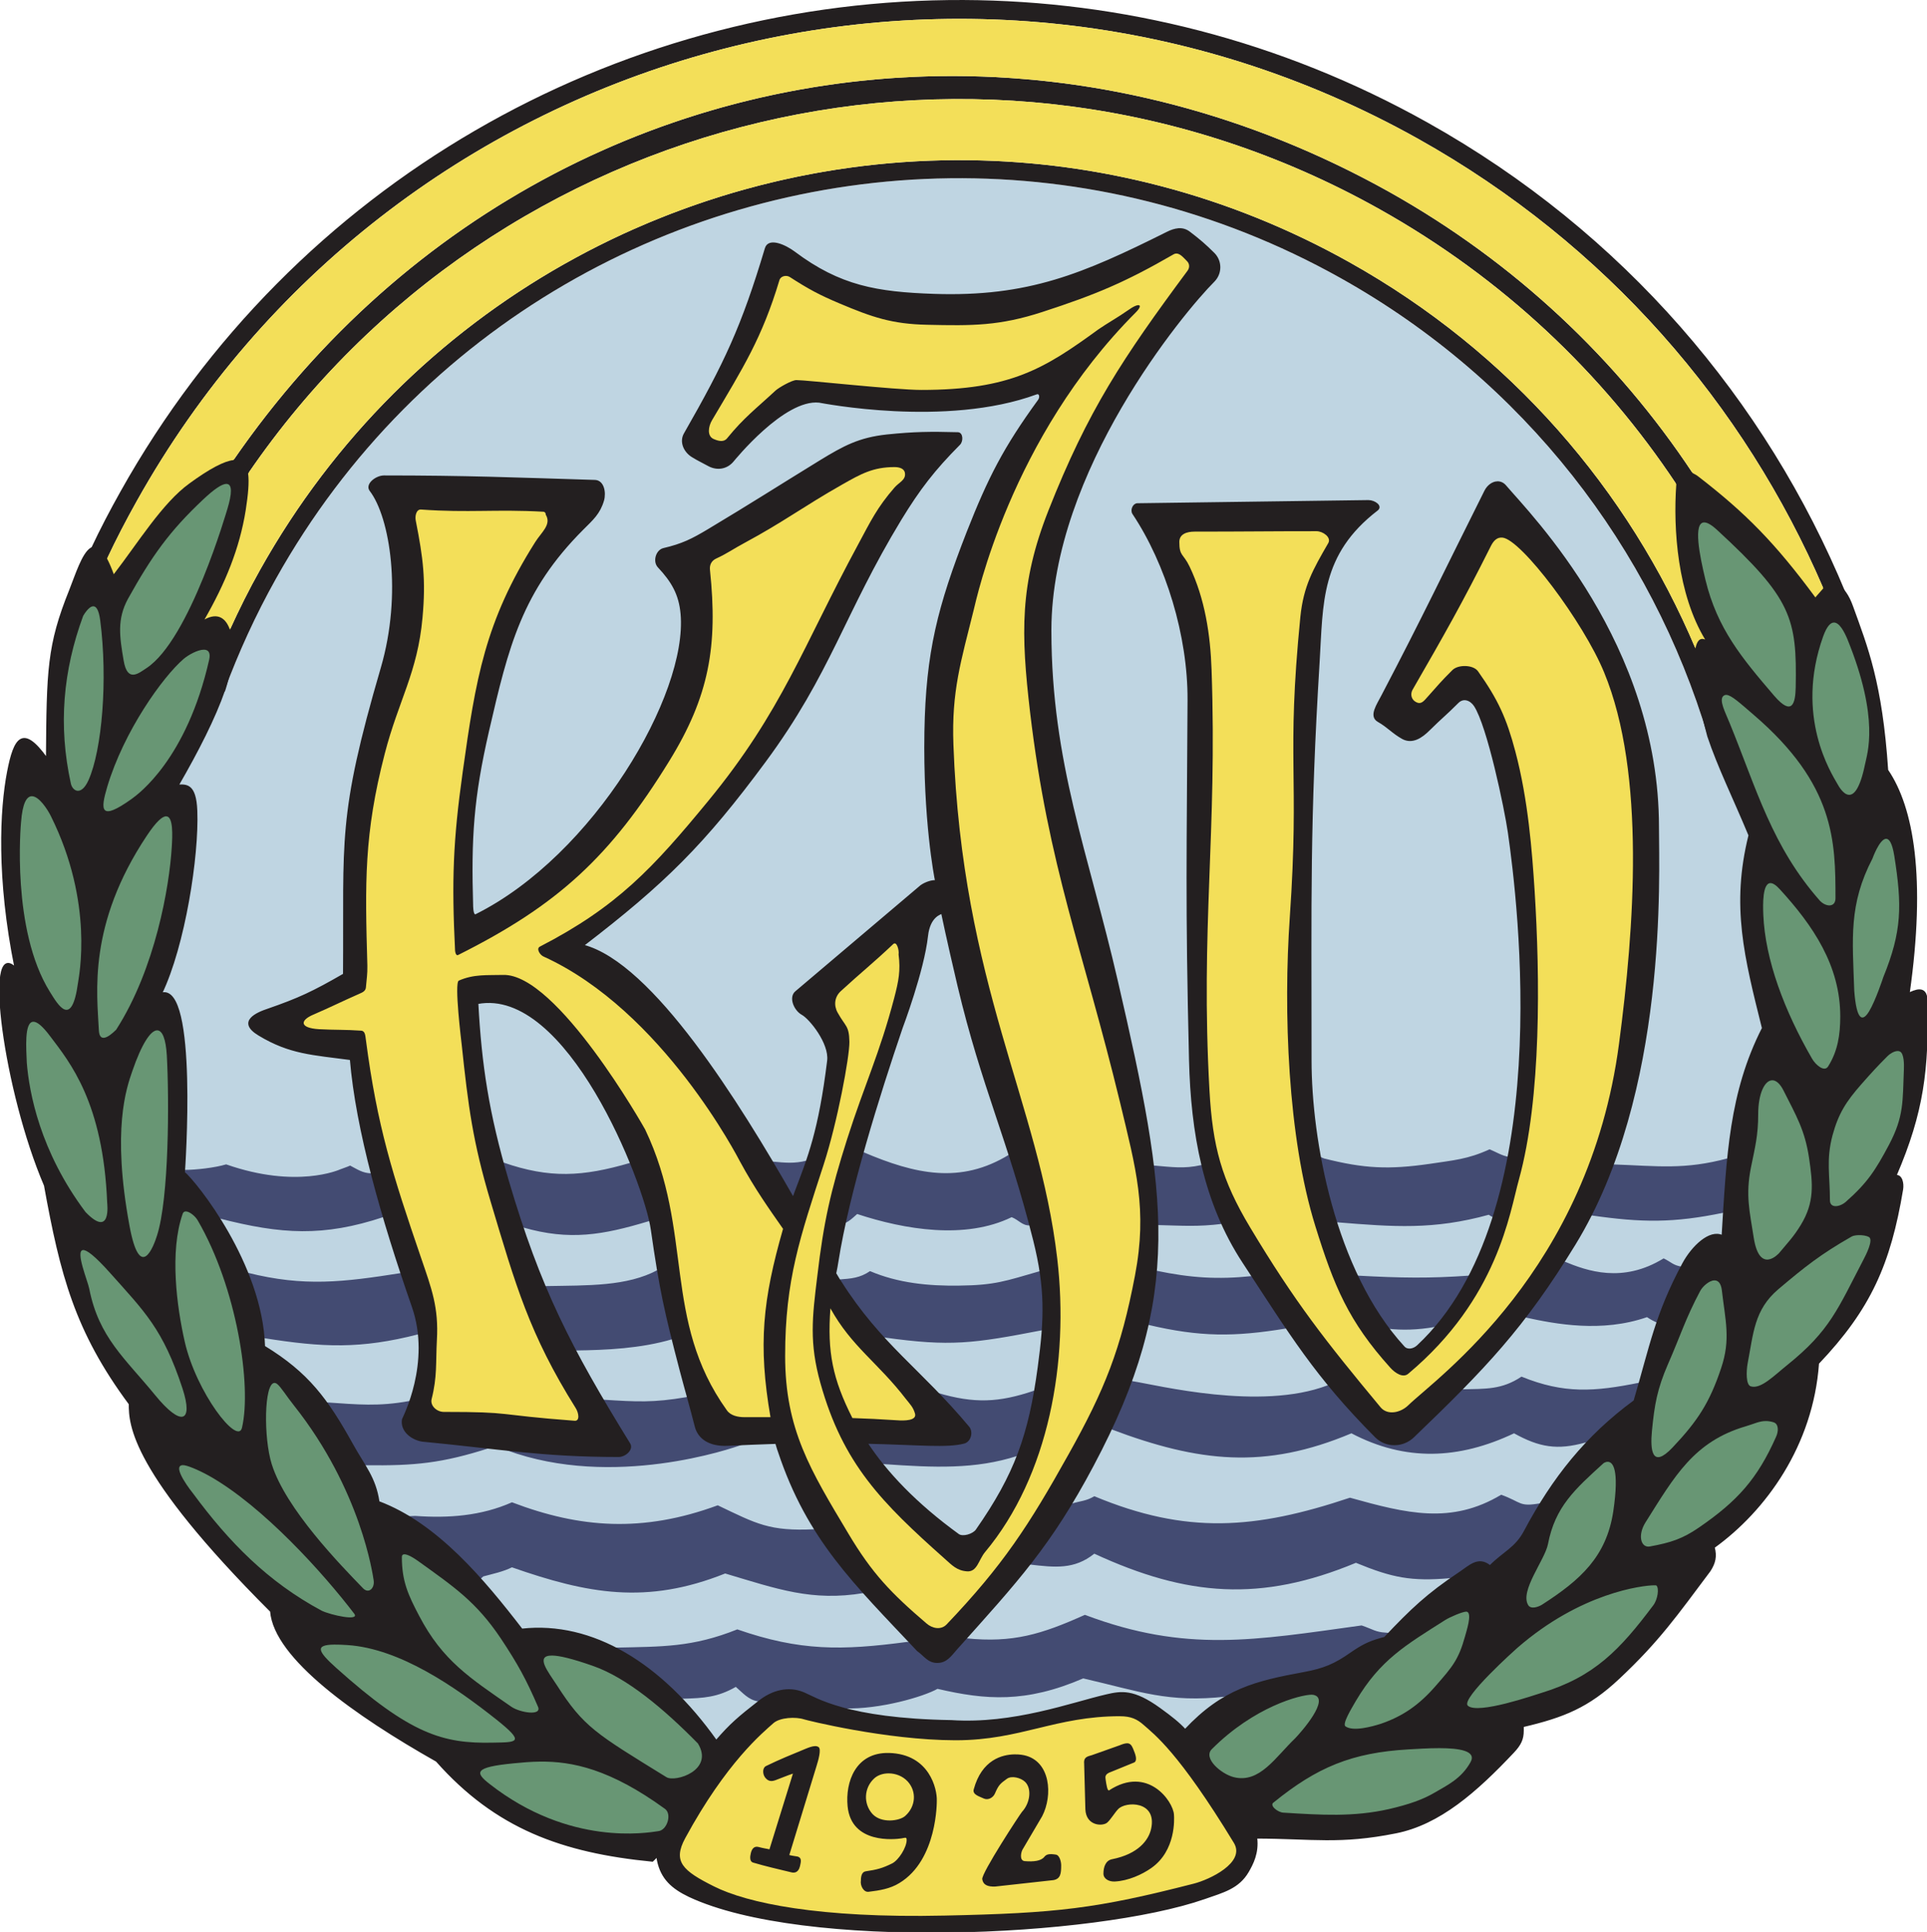 <?xml version="1.0" encoding="UTF-8" standalone="no"?>
<!-- Created with Inkscape (http://www.inkscape.org/) -->

<svg
   width="128.962mm"
   height="129.268mm"
   viewBox="0 0 128.962 129.268"
   version="1.1"
   id="svg242"
   xml:space="preserve"
   sodipodi:docname="temp.svg"
   inkscape:version="1.1.2 (0a00cf5339, 2022-02-04)"
   xmlns:inkscape="http://www.inkscape.org/namespaces/inkscape"
   xmlns:sodipodi="http://sodipodi.sourceforge.net/DTD/sodipodi-0.dtd"
   xmlns="http://www.w3.org/2000/svg"
   xmlns:svg="http://www.w3.org/2000/svg"><defs
     id="defs16" /><sodipodi:namedview
     id="namedview244"
     pagecolor="#ffffff"
     bordercolor="#000000"
     borderopacity="0.25"
     inkscape:showpageshadow="2"
     inkscape:pageopacity="0.0"
     inkscape:pagecheckerboard="true"
     inkscape:deskcolor="#d1d1d1"
     inkscape:document-units="mm"
     showgrid="false"
     inkscape:pageshadow="2"
     inkscape:zoom="1.1679628"
     inkscape:cx="260.71036"
     inkscape:cy="163.10451"
     inkscape:window-width="1920"
     inkscape:window-height="1016"
     inkscape:window-x="0"
     inkscape:window-y="0"
     inkscape:window-maximized="1"
     inkscape:current-layer="svg242"
     showguides="false" /><style>
#waves {
  fill: #434b72ff; stroke: #434b72ff; // dark blue
}
#sky {
  fill: #bfd5e2ff; fill: #bfd5e2ff; // light blue
}
#lettergap, #garlandgap {
  fill: #00000000; stroke: #00000000; // transparent
}
#letterborder, #garlandborder, #arcborder {
  fill: #231f20ff; stroke: #231f20ff;// black
}
#yearbackground, #higherarc, #lowerarc, #letters {
  fill: #f3df59ff; stroke: #f3df59ff; // yellow
}
#leaves {
  fill: #689674ff; stroke: #689674ff; // green
}
     </style><path
     style="display:inline;fill-opacity:1;fill-rule:evenodd;stroke-width:0.1;stroke-opacity:1;stroke-miterlimit:4;stroke-dasharray:none"
     d="m 99.687,76.902 c -1.46,0.67 -2.413,0.73 -3.99,0.97 -2.752,0.399 -4.41,0.321 -7.091,-0.36 l -0.261,-0.11 c 0.25,1.369 0.621,2.939 1.08,4.378 3.842,0.31 6.491,0.522 10.209,-0.501 0.173,0.12 0.102,0.07 0.3,0.173 l 0.011,-0.032 c 0.413,-1.298 0.741,-2.65 1.002,-4.018 -0.441,-0.071 -0.829,-0.331 -1.259,-0.501 z M 57.756,77.071 c -0.452,1.619 -0.871,3.231 -1.199,4.741 h 0.049 c 0.24,-0.12 0.36,-0.222 0.759,-0.582 3.193,1.051 7.243,1.722 10.34,0.212 0.473,0.18 0.731,0.6 1.231,0.55 l -0.011,-0.05 C 68.466,80.232 68.014,78.712 67.556,77.283 l -0.01,-0.032 c -3.249,2 -6.279,1.33 -9.79,-0.169 z m 57.88,0.43 c -2.9,0.78 -4.66,0.519 -7.68,0.409 l -0.021,0.042 c -0.43,1.157 -0.921,2.3 -1.468,3.369 3.408,0.49 5.528,0.518 8.89,-0.18 0.078,-1.291 0.169,-2.512 0.279,-3.641 z m -61.63,0.152 c -0.84,0.219 -1.46,0.148 -2.339,0.067 0.497,0.84 0.977,1.661 1.418,2.43 0.409,-1.101 0.681,-1.778 0.921,-2.498 z m -20.352,0.12 v 0.018 c 0.113,0.392 0.222,0.779 0.342,1.192 0.321,1.079 0.628,2.089 0.949,3.038 l 0.039,0.102 c 3.143,0.91 5.372,0.508 8.431,-0.412 l 0.081,-0.028 c 0,-0.005 -2.65e-4,-0.009 -5.29e-4,-0.013 0,0 0,-5.3e-4 0,-5.3e-4 -0.002,-0.01 -0.005,-0.022 -0.008,-0.032 -7.94e-4,-0.001 -0.001,-0.003 -0.002,-0.004 0,-0.002 -3.7e-5,-0.003 0,-0.004 -0.226,-0.948 -0.669,-2.319 -1.291,-3.855 l 0.011,0.028 c -3.21,0.938 -5.408,1.069 -8.551,-0.028 z m 9.832,3.855 c 5.3e-4,0.003 0.001,0.006 0.002,0.008 0.001,0.002 0.002,0.004 0.003,0.005 -0.003,-0.011 -0.004,-0.018 -0.005,-0.013 z m 0.005,0.013 c 0.001,0.006 0.002,0.01 0.005,0.027 -2.64e-4,-0.009 -0.001,-0.018 -0.005,-0.027 z m -28.354,-3.731 c -0.741,0.222 -2.011,0.371 -2.801,0.371 -0.011,0.092 -0.011,0.159 -0.011,0.17 0.321,0.272 1.291,1.39 2.321,3.013 l 0.039,0.067 c 4.131,1.062 6.96,1.242 10.989,-0.099 v -0.021 c -0.289,-0.988 -0.568,-1.958 -0.808,-2.9 h -0.011 c -0.579,-0.011 -0.91,-0.251 -1.422,-0.519 -0.247,0.109 -0.398,0.148 -0.659,0.251 -0.067,0.028 -2.928,1.319 -7.638,-0.332 z m 65.32,0.042 -0.091,0.007 c -1.139,0.25 -1.898,0.131 -3.189,0.021 0.169,1.379 0.268,2.692 0.289,3.969 v 0.032 l 0.06,-0.01 c 1.63,0.039 2.632,0.12 4.262,-0.081 l -0.01,-0.018 c -0.572,-1.27 -1.002,-2.583 -1.32,-3.92 z m 30.879,6.248 c -2.752,1.69 -5.118,0.84 -6.66,0.201 v 0.011 c -0.9,1.39 -1.74,2.611 -2.6,3.729 l 0.011,0.01 c 2.021,0.441 5.108,1.03 8.139,-0.021 0.24,0.162 0.472,0.282 0.681,0.371 l 0.011,-0.021 -0.011,0.01 c 0.399,-1.161 0.889,-2.328 1.62,-3.718 v -0.021 c -0.568,-0.099 -0.67,-0.3 -1.189,-0.55 z M 44.025,84.97 c -2.071,1.111 -4.628,1.03 -7.56,1.083 0.61,1.457 1.28,2.858 2.028,4.279 l 0.021,0.028 h 0.011 c 2.05,-0.028 4.36,-0.13 6.48,-0.758 l -0.01,-0.032 c -0.42,-1.697 -0.692,-2.96 -0.971,-4.6 z m 33.352,0.042 c -0.102,1.221 -0.282,2.42 -0.55,3.63 h 0.007 c 3.471,0.818 5.761,0.818 9.271,0.24 v -0.01 C 85.375,87.814 84.645,86.67 83.816,85.4 l -0.028,-0.018 c -2.311,0.24 -4.103,0.12 -6.41,-0.36 z m -19.152,0.039 c -0.686,0.468 -1.278,0.501 -2.066,0.561 0.032,0.053 0.06,0.105 0.097,0.149 0.938,1.482 1.88,2.653 2.84,3.711 l 0.088,0.021 h 0.01 c 4.42,0.617 5.909,0.409 10.569,-0.49 v -0.032 c 0.102,-1.348 0.06,-2.558 -0.148,-3.92 l -0.081,0.021 h -0.01 c -2.219,0.639 -2.928,0.921 -5.32,0.949 -2.067,0.032 -4.099,-0.17 -5.979,-0.97 z m -2.066,0.561 c -0.004,-0.007 -0.008,-0.014 -0.012,-0.021 l 0.007,0.021 c 0.002,-1.35e-4 0.003,-2.64e-4 0.005,-5.29e-4 z m -39.594,-0.451 0.01,0.021 c 0.54,1.362 0.949,2.819 1.08,4.29 v 0.06 c 3.969,0.631 6.481,0.741 10.372,-0.261 -0.071,-0.61 -0.191,-1.217 -0.413,-1.838 -0.258,-0.751 -0.508,-1.499 -0.759,-2.251 -0.004,0 -0.009,2.65e-4 -0.013,0.001 l -0.019,0.009 c 0.006,-0.006 0.012,-0.008 0.019,-0.009 l 0.003,-0.001 c -3.881,0.61 -6.481,0.931 -10.28,-0.021 z m 74.249,0.18 v 0.011 c 0.002,9.8e-5 0.003,5.29e-4 0.005,5.29e-4 -0.002,-0.004 -0.003,-0.008 -0.005,-0.011 z m 0.005,0.011 c 0.599,1.266 1.299,2.472 2.115,3.548 l 0.011,0.011 c 0.861,0.092 1.901,0.091 3.15,-0.138 v -0.01 c 0.889,-1.051 1.64,-2.219 2.251,-3.411 -2.648,0.19 -4.569,0.163 -7.526,5.29e-4 z m 11.005,6.759 c -1.319,0.882 -2.389,0.811 -3.98,0.85 l -0.049,0.032 c -0.96,0.981 -2.022,2 -3.211,3.15 -0.709,0.67 -1.809,0.688 -2.511,0 -1.228,-1.242 -2.237,-2.36 -3.147,-3.461 l -0.081,0.011 c -4.512,1.718 -11.349,-0.011 -13.071,-0.282 l -0.049,-0.06 c -0.381,1.062 -0.829,2.152 -1.362,3.281 5.881,2.212 10.291,2.709 16.08,0.271 3.612,1.898 7.193,1.75 10.883,0 1.697,0.938 2.889,1.14 4.77,0.618 l 0.12,-0.018 c 0.938,-0.991 1.979,-1.912 3.157,-2.769 0.131,-0.43 0.25,-0.84 0.36,-1.231 l -0.007,0.011 c -3.02,0.61 -5.051,0.759 -7.902,-0.402 z m -32.59,0.931 c -2.407,0.817 -4.025,0.878 -6.472,0.161 0.657,0.693 1.339,1.427 2.052,2.28 0.282,0.328 0.12,0.949 -0.3,1.058 -1.139,0.3 -2.949,0.099 -6.47,0.01 l -0.021,0.021 c 0.307,0.453 0.645,0.916 1.027,1.39 h 0.024 0.039 c 3.433,0.24 6.17,0.36 8.982,-0.55 l 0.01,-0.021 c 0.519,-1.341 0.878,-2.73 1.161,-4.35 z M 59.051,97.963 h -0.004 c 0.007,0.011 0.007,0.011 0.018,0.018 -0.005,-0.006 -0.009,-0.012 -0.014,-0.018 z m 3.712,-4.76 c -0.006,-0.007 -0.013,-0.013 -0.019,-0.02 l 0.01,0.018 c 0.003,7.94e-4 0.006,0.002 0.009,0.003 z m -16.748,0.237 -0.088,0.042 c -2.201,0.377 -3.323,0.311 -5.581,0.169 0.55,0.931 1.139,1.908 1.789,2.96 0.222,0.37 -0.3,0.829 -0.73,0.829 -2.97,0 -5.179,-0.18 -7.5,-0.43 l 0.021,0.032 c 7.161,2.628 15.17,-0.159 15.819,-0.402 l -0.148,0.011 c -0.289,0.011 -0.582,0.031 -0.882,0.042 -1.228,0.06 -1.968,-0.451 -2.169,-1.259 -0.148,-0.603 -0.339,-1.28 -0.519,-1.961 -0.011,-0.011 -0.01,-0.021 -0.01,-0.032 z M 27.396,93.74 c -2.081,0.381 -3.44,0.233 -5.56,0.092 l -0.011,-0.011 c 0.6,0.822 1.15,1.739 1.75,2.819 0.289,0.533 0.572,0.97 0.822,1.393 h 0.007 c 0,0.007 -2.45e-4,0.007 0.01,0.007 h 0.05 c 3.313,0.042 5.122,-0.137 8.29,-1.15 l -0.099,-0.007 c -1.341,-0.152 -2.759,-0.311 -4.42,-0.473 -0.741,-0.138 -1.411,-0.709 -1.281,-1.439 0.011,-0.028 0.251,-0.491 0.501,-1.231 z m 73.07,6.272 c -3.341,2 -6.311,1.26 -10.121,0.198 -6.339,2.12 -10.94,2.473 -17.11,-0.099 -0.519,0.321 -0.91,0.31 -1.489,0.49 h -0.034 c -0.923,1.531 -1.837,2.822 -2.806,4.071 l -0.011,0.011 c 1.707,0.198 2.999,0.349 4.339,-0.723 6.219,2.872 11.151,3.253 17.508,0.61 2.431,1.002 3.7,1.253 6.283,1.03 l 0.05,0.042 c 0.191,-0.141 0.388,-0.272 0.61,-0.42 0.677,-0.452 1.249,-1.072 2.028,-0.441 0.9,-0.91 1.722,-1.189 2.321,-2.332 0.328,-0.607 0.66,-1.2 1.009,-1.768 l 0.06,-0.102 c -1.471,0.261 -1.239,-0.06 -2.639,-0.568 z m -28.754,0.589 c 0.008,-0.013 0.016,-0.026 0.024,-0.039 l -0.05,0.039 z m -37.448,-0.081 c -2.05,0.91 -4.241,1.073 -6.477,0.911 l -0.451,0.021 v -5.3e-4 l -0.021,-0.07 -0.028,0.049 c 1.771,1.062 3.379,2.561 4.819,4.163 l 0.05,0.06 0.19,-0.173 c 0.621,-0.169 1.341,-0.318 1.919,-0.61 5.041,1.76 8.992,2.522 14.27,0.412 3.521,1.048 5.803,1.88 9.271,1.309 h 0.011 c -1.231,-1.379 -2.332,-2.741 -3.281,-4.268 h -0.01 c -3.03,0.148 -3.888,-0.36 -6.488,-1.602 -5.02,1.849 -9.232,1.531 -13.772,-0.201 z m 38.34,7.532 c -2.889,1.298 -4.808,1.891 -7.948,1.57 l -0.092,0.099 c -0.169,0.191 -0.349,0.392 -0.529,0.589 -0.409,0.462 -0.688,0.911 -1.308,0.911 -0.61,0 -0.84,-0.448 -1.313,-0.78 -0.187,-0.191 -0.367,-0.388 -0.558,-0.579 h -0.151 c -4.371,0.579 -7.151,0.621 -11.36,-0.839 -3.009,1.199 -4.971,1.15 -8.209,1.221 1.541,0.79 3.026,1.915 4.42,3.358 l 0.148,0.06 c 1.401,-0.039 2.311,-0.089 3.542,-0.791 0.469,0.402 0.839,0.872 1.499,0.97 l 0.071,-0.011 c 0.878,-0.688 1.94,-0.981 2.97,-0.55 0.397,0.162 1.104,0.607 2.625,1.015 l 0.133,0.015 c 2.349,0.07 5.26,-0.78 6.199,-1.309 3.231,0.751 5.902,0.959 9.751,-0.699 3.81,0.878 5.68,1.648 9.56,1.218 l 0.06,-0.028 c 1.542,-0.861 3.15,-1.2 5.172,-1.57 1.309,-0.24 2.05,-0.55 3.14,-1.319 0.699,-0.48 1.139,-0.72 1.958,-0.952 l 0.283,-0.077 c 0.099,-0.109 0.19,-0.212 0.289,-0.311 l -0.229,-0.021 c -0.681,-0.039 -0.833,-0.219 -1.602,-0.48 -7.168,0.991 -11.751,1.842 -18.521,-0.709 z m -16.192,6.244 -0.025,-0.003 0.039,0.007 c -0.005,-0.001 -0.009,-0.003 -0.013,-0.004 z"
     id="waves"
     /><path
     style="display:inline;fill-opacity:1;fill-rule:evenodd;stroke:none;stroke-width:0.353"
     id="sky"
     d="m 64.847,11.929 c -18.568,-0.233 -36.674,9.446 -46.381,26.792 -1.362,2.431 -2.501,4.932 -3.44,7.461 l -0.01,-0.01 c -0.642,1.859 -1.782,4.089 -3.101,6.371 0.55,-0.021 1.171,-0.081 1.238,1.7 0.12,3.037 -0.818,9.028 -2.349,12.22 2.409,-0.691 1.531,11.857 1.52,11.987 0,-0.011 2.64e-4,-0.078 0.011,-0.17 0.79,0 2.06,-0.148 2.801,-0.371 4.71,1.651 7.571,0.36 7.638,0.332 0.261,-0.102 0.412,-0.141 0.659,-0.251 0.512,0.268 0.843,0.508 1.422,0.519 h 0.011 c 0.008,0.033 0.02,0.068 0.028,0.1 -0.718,-2.779 -1.235,-5.41 -1.428,-7.731 -2.529,-0.339 -4.061,-0.378 -6.131,-1.63 -1.499,-0.9 -0.099,-1.478 0.593,-1.707 2.078,-0.72 3.02,-1.161 5.08,-2.35 0.067,-9.052 -0.413,-10.442 2.53,-20.51 1.439,-4.942 0.61,-10.089 -0.751,-11.86 -0.321,-0.409 0.391,-0.96 0.91,-0.96 5.51,0 8.611,0.13 14.122,0.3 0.557,0.018 0.709,0.78 0.558,1.319 -0.258,0.878 -0.72,1.27 -1.369,1.919 -4.12,4.12 -5.02,7.839 -6.329,13.511 -1.03,4.487 -1.2,7.14 -1.062,11.748 0.011,0.233 0.042,0.663 0.251,0.55 7.899,-3.948 14.22,-14.718 13.73,-20.14 -0.12,-1.319 -0.62,-2.169 -1.531,-3.139 -0.339,-0.36 -0.131,-1.101 0.352,-1.21 1.238,-0.289 1.898,-0.618 2.988,-1.27 2.949,-1.767 4.561,-2.808 7.489,-4.607 1.591,-0.97 2.6,-1.521 4.459,-1.722 1.841,-0.191 2.904,-0.201 4.752,-0.151 0.3,0.011 0.321,0.55 0.099,0.762 -1.69,1.7 -2.678,2.981 -3.93,5.031 -3.799,6.258 -4.72,10.29 -9.07,16.178 -4.078,5.521 -6.727,8.142 -12.171,12.319 4.06,1.063 9.026,8.39 12.635,14.461 0.871,0.08 1.489,0.149 2.319,-0.064 0.544,-1.6 1.017,-3.418 1.419,-6.685 0.141,-1.171 -1.199,-2.829 -1.721,-3.111 -0.508,-0.279 -0.868,-1.129 -0.42,-1.499 l 8.371,-7.091 c 0.261,-0.187 0.688,-0.349 0.988,-0.328 v -0.01 c -0.049,-0.219 -0.808,-4.12 -0.709,-9.969 0.092,-5.33 0.888,-8.389 2.829,-13.36 1.432,-3.641 2.462,-5.651 4.763,-8.812 0.159,-0.208 0.099,-0.54 -0.151,-0.448 -6.061,2.23 -14.379,0.572 -14.531,0.55 -2.367,-0.261 -5.719,3.898 -5.768,3.951 -0.409,0.497 -1.051,0.607 -1.619,0.307 -0.43,-0.24 -0.692,-0.349 -1.112,-0.61 -0.529,-0.328 -0.818,-0.977 -0.511,-1.517 2.72,-4.752 3.852,-7.161 5.422,-12.4 0.208,-0.713 1.33,-0.191 1.919,0.25 3.059,2.297 5.539,2.71 9.359,2.84 6.301,0.208 9.962,-1.341 15.589,-4.152 0.266,-0.134 0.529,-0.227 0.784,-0.24 0.255,-0.013 0.502,0.055 0.736,0.24 0.67,0.512 1.03,0.822 1.623,1.411 0.497,0.508 0.497,1.319 0,1.831 -2.071,2.067 -10.901,12.707 -10.933,23.319 v 0.109 c 0.011,8.83 2.469,14.82 4.452,23.432 1.18,5.11 2.072,9.235 2.472,12.95 -0.023,-0.212 -0.036,-0.416 -0.063,-0.631 1.291,0.109 2.049,0.229 3.189,-0.021 l 0.09,-0.007 c -0.541,-2.261 -0.772,-4.619 -0.831,-7.013 -0.258,-10.799 -0.148,-13.759 -0.099,-24.109 0.021,-4.3 -1.46,-9.119 -3.69,-12.46 -0.159,-0.229 0.01,-0.638 0.279,-0.649 L 91.576,33.511 c 0.42,0 0.921,0.36 0.589,0.61 -3.859,2.97 -3.658,6.23 -3.902,10.17 -0.66,10.749 -0.54,15.871 -0.54,26.659 0,1.824 0.202,4.085 0.64,6.46 l 0.242,0.102 c 2.681,0.681 4.339,0.758 7.091,0.36 1.577,-0.24 2.529,-0.3 3.99,-0.97 0.424,0.167 0.807,0.419 1.239,0.494 1.696,-8.956 0.453,-18.777 0.038,-21.685 -0.229,-1.598 -1.39,-7.158 -2.279,-8.498 -0.279,-0.409 -0.758,-0.572 -1.118,-0.212 -0.871,0.871 -1.041,0.96 -1.912,1.821 -0.519,0.522 -1.139,0.931 -1.789,0.582 -0.681,-0.381 -0.96,-0.762 -1.641,-1.15 -0.589,-0.342 -0.031,-1.111 0.279,-1.721 2.773,-5.288 4.201,-8.318 6.882,-13.67 0.174,-0.355 0.497,-0.594 0.818,-0.607 0.192,-0.007 0.384,0.067 0.541,0.246 1.7,1.99 10.23,10.59 10.23,22.839 0,2.758 0.441,13.823 -3.321,23.309 0.092,-0.233 0.192,-0.461 0.28,-0.696 l 0.021,-0.042 c 3.02,0.109 4.78,0.37 7.68,-0.409 -0.041,0.422 -0.077,0.868 -0.113,1.314 0.291,-3.628 0.801,-6.798 2.442,-10.024 -1.178,-4.731 -2.078,-8.17 -0.9,-12.901 -1.069,-2.568 -2.06,-4.547 -2.748,-6.65 l -0.021,0.032 c -3.21,-10.71 -9.829,-20.422 -19.361,-27.33 -0.06,-0.042 -0.109,-0.081 -0.19,-0.13 -1.598,-1.15 -3.278,-2.219 -5.038,-3.211 -7.885,-4.413 -16.42,-6.567 -24.859,-6.673 z m -1.811,49.172 -0.042,0.011 c -0.011,0.021 -0.79,0.169 -0.938,1.509 -0.261,2.349 -1.68,6.1 -1.701,6.16 -0.807,2.367 -1.758,5.335 -2.592,8.304 3.502,1.495 6.528,2.162 9.769,0.173 -1.159,-3.6 -2.318,-6.729 -3.399,-11.285 -0.769,-3.27 -1.058,-4.692 -1.097,-4.872 z m -30.511,5.963 c -0.186,0.009 -0.373,0.03 -0.561,0.066 0.201,3.714 0.648,6.773 1.71,10.65 3.124,1.086 5.319,0.957 8.509,0.027 C 40.263,73.092 36.636,66.876 32.525,67.065 Z m 35.167,10.685 c 0.237,0.75 0.473,1.596 0.709,2.414 -0.237,-0.816 -0.472,-1.665 -0.709,-2.414 z M 88.423,77.769 c 0.041,0.21 0.09,0.42 0.135,0.631 -0.044,-0.211 -0.095,-0.427 -0.135,-0.631 z m -34.538,0.211 c -0.138,0.396 -0.325,0.894 -0.509,1.38 0.175,-0.461 0.347,-0.921 0.509,-1.38 z m -11.538,0.206 c 0.11,0.282 0.2,0.539 0.298,0.806 -0.1,-0.273 -0.184,-0.518 -0.298,-0.806 z m 58.324,0.476 c -0.043,0.189 -0.079,0.381 -0.124,0.569 0.045,-0.188 0.082,-0.379 0.124,-0.569 z m 14.846,0.222 c -0.058,0.727 -0.113,1.473 -0.16,2.257 -3.361,0.698 -5.482,0.67 -8.888,0.18 -0.333,0.658 -0.69,1.302 -1.074,1.93 -0.366,0.598 -0.719,1.147 -1.07,1.685 0.118,-0.179 0.231,-0.339 0.35,-0.524 v -0.011 c 1.542,0.639 3.908,1.489 6.66,-0.201 0.519,0.25 0.621,0.452 1.189,0.55 v 0.015 c 0.039,-0.074 0.069,-0.141 0.11,-0.216 0.621,-1.15 1.792,-2.269 2.631,-1.859 0.083,-1.333 0.156,-2.594 0.252,-3.805 z m -81.521,0.098 c 0.285,0.968 0.569,1.87 0.854,2.733 -0.287,-0.865 -0.565,-1.762 -0.854,-2.733 z m -21.072,0.117 c 0.132,0.156 0.274,0.328 0.432,0.532 -0.16,-0.206 -0.298,-0.374 -0.432,-0.532 z m 12.149,0.15 c 0.192,0.712 0.386,1.424 0.602,2.16 v 0.021 c -4.029,1.341 -6.858,1.161 -10.989,0.099 l -0.039,-0.067 c -0.084,-0.132 -0.162,-0.239 -0.244,-0.364 0.87,1.322 1.815,3.021 2.469,4.891 -0.094,-0.272 -0.19,-0.544 -0.295,-0.809 l -0.01,-0.021 c 3.799,0.953 6.399,0.631 10.28,0.021 l -0.003,0.001 c 0.004,-7.94e-4 0.009,-0.001 0.013,-0.001 0.25,0.751 0.501,1.499 0.759,2.251 -0.964,-2.766 -1.833,-5.531 -2.542,-8.182 z M 107.319,79.484 c -0.202,0.472 -0.42,0.936 -0.644,1.397 0.224,-0.458 0.441,-0.92 0.644,-1.397 z m -29.985,0.098 c 0.027,0.314 0.046,0.623 0.065,0.932 -0.018,-0.308 -0.039,-0.619 -0.065,-0.932 z m 3.657,0.249 c 0.056,0.17 0.126,0.336 0.186,0.505 -0.06,-0.169 -0.13,-0.335 -0.186,-0.505 z M 13.597,79.952 c 0.185,0.248 0.381,0.522 0.583,0.82 -0.205,-0.299 -0.397,-0.57 -0.583,-0.82 z m 75.401,0.3 c 0.06,0.224 0.122,0.445 0.187,0.669 -0.064,-0.223 -0.128,-0.444 -0.187,-0.669 z m -32.072,0.007 c -0.087,0.356 -0.171,0.705 -0.25,1.052 0.078,-0.346 0.164,-0.698 0.25,-1.052 z m -13.817,0.075 c 0.075,0.241 0.135,0.453 0.194,0.667 -0.06,-0.218 -0.118,-0.421 -0.194,-0.667 z m 14.255,0.897 c -0.399,0.36 -0.519,0.462 -0.759,0.582 h -0.041 c -0.2,0.916 -0.381,1.807 -0.509,2.628 -0.028,0.212 -0.081,0.462 -0.141,0.762 0.219,0.372 0.22,0.365 0.251,0.408 0.785,-0.059 1.376,-0.093 2.06,-0.56 1.88,0.801 3.912,1.002 5.979,0.97 2.392,-0.028 3.101,-0.311 5.32,-0.949 h 0.01 l 0.076,-0.02 c -0.1,-0.645 -0.229,-1.315 -0.415,-2.061 -0.093,-0.37 -0.188,-0.649 -0.281,-1.001 -0.486,0.035 -0.746,-0.371 -1.211,-0.548 -3.097,1.51 -7.147,0.839 -10.34,-0.212 z m 42.27,0.05 c -3.705,1.019 -6.351,0.812 -10.17,0.503 0.387,1.219 0.836,2.42 1.381,3.569 2.926,0.16 4.845,0.187 7.464,5.29e-4 0.636,-1.232 1.186,-2.531 1.621,-3.903 -0.187,-0.097 -0.125,-0.052 -0.296,-0.17 z m -17.959,0.333 c 0.037,0.086 0.063,0.174 0.101,0.259 l 0.01,0.018 c -1.63,0.201 -2.632,0.12 -4.262,0.081 l -0.06,0.01 v -0.032 c -0.002,-0.101 -0.011,-0.205 -0.014,-0.306 0.043,1.477 -0.016,2.913 -0.188,4.34 0.039,-0.324 0.086,-0.646 0.114,-0.972 v 0.011 c 2.307,0.48 4.099,0.6 6.41,0.36 l 0.023,0.014 c -0.209,-0.32 -0.384,-0.587 -0.606,-0.924 -0.605,-0.92 -1.103,-1.878 -1.53,-2.859 z m -38.207,0.079 -0.053,0.019 c -3.056,0.92 -5.284,1.321 -8.422,0.414 1.038,3.069 2.126,5.592 3.491,8.188 -0.744,-1.415 -1.411,-2.81 -2.018,-4.26 2.93,-0.053 5.485,0.027 7.556,-1.082 -0.132,-0.786 -0.265,-1.652 -0.415,-2.7 -0.02,-0.143 -0.099,-0.398 -0.138,-0.579 z m 26.153,3.409 c 0.059,0.39 0.078,0.757 0.11,1.13 -0.031,-0.371 -0.051,-0.742 -0.11,-1.13 z m 21.33,0.499 c 0.234,0.48 0.48,0.951 0.745,1.408 -0.264,-0.457 -0.511,-0.928 -0.745,-1.408 z m 12.854,0.116 c -0.226,0.335 -0.452,0.666 -0.675,0.981 0.222,-0.314 0.451,-0.648 0.675,-0.981 z m -47.548,0.045 c 0.42,0.663 0.841,1.247 1.263,1.801 -0.422,-0.556 -0.843,-1.139 -1.263,-1.801 z m 41.817,0.06 c -0.216,0.394 -0.433,0.788 -0.68,1.171 0.243,-0.377 0.462,-0.773 0.68,-1.171 z m -81.181,0.23 c 0.075,0.216 0.14,0.437 0.206,0.657 -0.066,-0.221 -0.132,-0.44 -0.206,-0.657 z M 77.183,86.673 c -0.069,0.468 -0.157,0.938 -0.252,1.408 0.094,-0.469 0.184,-0.938 0.252,-1.408 z m 34.257,0.411 c -0.197,0.478 -0.377,0.945 -0.535,1.407 l 0.011,-0.01 -0.011,0.021 c -0.208,-0.088 -0.441,-0.208 -0.681,-0.371 -3.03,1.051 -6.117,0.462 -8.139,0.021 l -0.011,-0.01 c 0.159,-0.207 0.317,-0.438 0.475,-0.652 -1.475,1.992 -2.959,3.678 -4.754,5.503 l 0.049,-0.032 c 1.591,-0.039 2.66,0.032 3.98,-0.85 2.848,1.16 4.879,1.012 7.894,0.404 0.572,-2.04 1.001,-3.668 1.722,-5.43 z m -41.636,0.019 c 0.014,0.438 -0.008,0.885 -0.029,1.334 0.019,-0.446 0.042,-0.9 0.029,-1.334 z m -52.581,0.029 c 0.078,0.288 0.15,0.577 0.21,0.869 -0.06,-0.292 -0.132,-0.581 -0.21,-0.869 z m 80.07,0.021 c -0.34,0.516 -0.713,1.014 -1.11,1.492 0.394,-0.475 0.766,-0.97 1.11,-1.492 z m -52.839,0.078 c 0.156,0.739 0.33,1.485 0.542,2.34 l 0.01,0.032 c -2.12,0.628 -4.431,0.73 -6.48,0.758 h -0.011 l -0.018,-0.024 c 0.554,1.052 1.217,2.19 1.879,3.318 2.235,0.14 3.361,0.205 5.551,-0.171 l 0.082,-0.039 C 45.841,92.833 45.676,92.221 45.535,91.683 45.044,89.801 44.728,88.521 44.454,87.23 Z m 47.547,0.274 c 0.245,0.397 0.502,0.781 0.772,1.154 -0.271,-0.371 -0.526,-0.757 -0.772,-1.154 z m -74.553,0.573 c 0.079,0.392 0.132,0.787 0.175,1.183 -0.042,-0.396 -0.097,-0.791 -0.175,-1.183 z m 0.175,1.183 c 0.029,0.277 0.055,0.555 0.064,0.833 2.174,1.323 3.44,2.634 4.628,4.44 -0.161,-0.245 -0.323,-0.483 -0.49,-0.711 l 0.011,0.011 c 2.12,0.141 3.478,0.289 5.56,-0.092 h 0.053 c 0.361,-1.052 0.733,-2.669 0.549,-4.463 -3.874,0.993 -6.384,0.884 -10.343,0.254 v -0.06 c -0.006,-0.071 -0.024,-0.141 -0.032,-0.212 z m 40.31,-1.169 c 0.207,0.257 0.417,0.502 0.625,0.743 -0.209,-0.242 -0.417,-0.484 -0.625,-0.743 z m 27.726,0.107 c 0.143,0.212 0.303,0.469 0.445,0.675 v 0.01 c -3.51,0.579 -5.799,0.579 -9.271,-0.24 h -0.007 c 0.015,-0.068 0.023,-0.135 0.038,-0.202 -0.646,2.999 -1.835,6.08 -3.721,9.621 -0.493,0.929 -0.965,1.745 -1.433,2.521 l 0.025,-0.02 c -0.008,0.013 -0.016,0.026 -0.024,0.039 h 0.034 c 0.579,-0.18 0.97,-0.169 1.489,-0.49 6.17,2.572 10.771,2.219 17.11,0.099 3.81,1.062 6.78,1.802 10.121,-0.198 1.401,0.508 1.168,0.829 2.639,0.568 l -0.06,0.102 c -0.06,0.097 -0.117,0.199 -0.176,0.298 1.21,-2.024 2.571,-3.791 4.247,-5.371 -0.309,0.292 -0.611,0.588 -0.9,0.893 l -0.12,0.018 c -1.88,0.522 -3.073,0.321 -4.77,-0.618 -3.69,1.75 -7.271,1.898 -10.883,0 -5.789,2.438 -10.199,1.941 -16.08,-0.271 0.533,-1.129 0.981,-2.219 1.362,-3.281 l 0.049,0.06 c 1.722,0.272 8.558,2 13.071,0.282 l 0.081,-0.011 c 0.088,0.106 0.191,0.217 0.281,0.323 -1.317,-1.573 -2.41,-3.105 -3.548,-4.808 z m -13.947,12.404 h -0.013 c -0.072,0.119 -0.144,0.238 -0.216,0.354 0.076,-0.124 0.153,-0.228 0.229,-0.354 z M 27.941,88.744 c 0.01,0.06 0.02,0.121 0.029,0.181 -0.009,-0.06 -0.019,-0.12 -0.029,-0.181 z m 68.131,0.033 c -1.234,0.224 -2.265,0.225 -3.118,0.135 0.316,0.42 0.643,0.828 0.993,1.209 0.24,0.272 0.659,0.18 0.928,-0.07 0.426,-0.398 0.819,-0.828 1.197,-1.274 z m -26.314,0.227 c -4.655,0.898 -6.145,1.106 -10.563,0.489 h -0.01 l -0.024,-0.006 c 1.221,1.334 2.475,2.547 3.819,3.956 -0.07,-0.074 -0.147,-0.167 -0.216,-0.24 -0.003,-0.001 -0.006,-0.002 -0.009,-0.003 l -0.01,-0.018 c 0.006,0.007 0.013,0.013 0.019,0.02 2.443,0.716 4.061,0.656 6.461,-0.158 0.09,-0.515 0.195,-0.984 0.272,-1.552 0.125,-0.915 0.208,-1.721 0.262,-2.49 z m 39.616,4.73 c -0.39,0.284 -0.759,0.577 -1.12,0.874 0.36,-0.298 0.732,-0.589 1.12,-0.874 z m -82.027,0.286 c -0.057,0.153 -0.111,0.298 -0.16,0.415 0.057,-0.135 0.09,-0.228 0.16,-0.415 z m 41.697,0.05 c -0.068,0.322 -0.13,0.655 -0.207,0.962 0.076,-0.305 0.141,-0.642 0.207,-0.962 z m 21.317,0.266 c 0.01,0.011 0.018,0.021 0.028,0.032 -0.01,-0.011 -0.018,-0.021 -0.028,-0.032 z m -67.946,0.353 c 0.383,0.593 0.76,1.233 1.159,1.951 -0.398,-0.717 -0.775,-1.357 -1.159,-1.951 z m 85.731,0.009 c -0.344,0.287 -0.677,0.58 -0.996,0.881 0.32,-0.3 0.653,-0.593 0.996,-0.881 z m -81.192,0.273 c -0.033,0.183 -0.015,0.355 0.041,0.514 -0.056,-0.158 -0.073,-0.331 -0.041,-0.514 z m 41.756,0.552 c -0.173,0.628 -0.364,1.236 -0.591,1.828 0.227,-0.591 0.42,-1.2 0.591,-1.828 z m 23.364,0.619 c 0.176,0.172 0.376,0.3 0.589,0.384 -0.213,-0.085 -0.413,-0.213 -0.589,-0.384 z m 2.511,0 c -0.177,0.168 -0.379,0.294 -0.593,0.379 0.214,-0.085 0.415,-0.212 0.593,-0.379 z m -66.35,0.268 c 1.662,0.162 3.08,0.321 4.42,0.473 l 0.096,0.007 c -1.415,-0.156 -2.753,-0.312 -4.517,-0.48 z m 36.28,0.131 c -0.995,0.262 -2.721,0.136 -5.443,0.045 2.724,0.094 4.445,0.217 5.443,-0.045 z m -6.498,0.01 c 0.004,0.005 0.008,0.011 0.012,0.017 l 0.015,-0.015 c -0.012,-2.65e-4 -0.016,-7.94e-4 -0.027,-0.001 z m -6.082,0.011 c -0.79,0.027 -1.503,0.059 -2.232,0.09 -0.732,0.272 -8.659,3.002 -15.777,0.389 l -0.02,-0.029 c -0.353,-0.037 -0.791,-0.083 -1.152,-0.122 -3.168,1.012 -4.977,1.192 -8.29,1.15 h -0.05 c -0.011,0 -0.01,-2.32e-4 -0.01,-0.007 h -0.007 c 0.43,0.721 0.798,1.434 0.948,2.459 0.96,0.36 1.873,0.862 2.744,1.46 -0.264,-0.183 -0.531,-0.359 -0.803,-0.522 l 0.028,-0.049 0.021,0.07 v 5.3e-4 l 0.451,-0.021 c 2.237,0.162 4.427,-2.7e-4 6.477,-0.911 4.54,1.732 8.752,2.05 13.772,0.201 2.6,1.242 3.458,1.75 6.488,1.602 h 0.01 c 0.057,0.092 0.12,0.178 0.178,0.269 -1.015,-1.575 -1.885,-3.319 -2.598,-5.462 -0.011,-0.018 -0.078,-0.219 -0.18,-0.568 z M 36.622,97.25 c 0.318,0.024 0.636,0.055 0.964,0.075 -0.332,-0.02 -0.643,-0.051 -0.964,-0.075 z m 31.471,0.163 c -2.811,0.909 -5.548,0.79 -8.979,0.55 h -0.039 -0.021 c 1.238,1.54 2.888,3.13 5.079,4.72 0.303,0.219 0.992,1.4e-4 1.21,-0.3 1.258,-1.798 2.119,-3.346 2.749,-4.97 z m 34.566,3.924 c -0.203,0.352 -0.404,0.709 -0.602,1.074 0.196,-0.367 0.398,-0.723 0.602,-1.074 z m -74.462,0.692 c 0.391,0.274 0.774,0.568 1.148,0.877 -0.374,-0.31 -0.757,-0.603 -1.148,-0.877 z m 42.29,0.465 c -0.08,0.117 -0.159,0.24 -0.239,0.356 0.08,-0.114 0.16,-0.239 0.239,-0.356 z m -15.533,0.463 c 0.277,0.415 0.565,0.822 0.866,1.22 -0.3,-0.397 -0.587,-0.804 -0.866,-1.22 z m 46.735,0.027 c -0.048,0.062 -0.094,0.128 -0.143,0.184 0.049,-0.057 0.096,-0.122 0.143,-0.184 z m -72.163,0.076 c 0.349,0.296 0.69,0.604 1.024,0.924 -0.333,-0.32 -0.675,-0.628 -1.024,-0.924 z m 43.708,0.899 c -1.341,1.072 -2.632,0.921 -4.339,0.723 l 0.011,-0.011 c 0.023,-0.029 0.044,-0.061 0.066,-0.09 -1.399,1.797 -2.945,3.503 -4.938,5.727 0.18,-0.198 0.36,-0.399 0.529,-0.589 l 0.092,-0.099 c 3.14,0.321 5.059,-0.272 7.948,-1.57 6.77,2.551 11.352,1.7 18.521,0.709 0.769,0.261 0.921,0.441 1.602,0.48 l 0.229,0.021 c -0.099,0.099 -0.19,0.201 -0.289,0.311 1.778,-1.88 2.857,-2.911 5.02,-4.35 -0.222,0.148 -0.42,0.279 -0.61,0.42 l -0.05,-0.042 c -2.582,0.222 -3.852,-0.029 -6.283,-1.03 -6.357,2.642 -11.289,2.261 -17.508,-0.61 z m -42.469,0.236 c 0.317,0.311 0.628,0.63 0.932,0.957 -0.303,-0.326 -0.614,-0.645 -0.932,-0.957 z m 25.193,0.17 c 0.137,0.178 0.288,0.352 0.429,0.528 -0.142,-0.176 -0.292,-0.35 -0.429,-0.528 z m -21.696,0.505 c -0.579,0.293 -1.298,0.441 -1.919,0.61 l -0.19,0.173 -0.05,-0.06 c -0.054,-0.061 -0.111,-0.12 -0.166,-0.18 1.075,1.178 2.069,2.423 2.985,3.61 2.333,-0.259 4.647,0.302 6.836,1.562 -0.207,-0.12 -0.415,-0.234 -0.624,-0.341 3.239,-0.071 5.2,-0.021 8.209,-1.221 4.209,1.46 6.989,1.418 11.36,0.839 h 0.151 c 0.191,0.191 0.371,0.388 0.558,0.579 -1.404,-1.493 -2.673,-2.811 -3.829,-4.123 0.08,0.091 0.149,0.183 0.23,0.274 h -0.011 c -3.468,0.572 -5.75,-0.261 -9.271,-1.309 -5.278,2.11 -9.229,1.348 -14.27,-0.412 z m 7.695,5.833 c 0.177,0.106 0.352,0.216 0.528,0.331 -0.175,-0.115 -0.351,-0.225 -0.528,-0.331 z m 0.778,0.497 c 0.216,0.147 0.43,0.3 0.643,0.461 -0.213,-0.161 -0.427,-0.314 -0.643,-0.461 z m 0.876,0.644 c 0.158,0.124 0.315,0.251 0.472,0.383 -0.156,-0.132 -0.314,-0.259 -0.472,-0.383 z m 28.882,0.458 c -3.849,1.658 -6.519,1.45 -9.751,0.699 -0.938,0.529 -3.849,1.379 -6.199,1.309 l -0.133,-0.015 c 0.005,0.001 0.009,0.003 0.013,0.004 l -0.034,-0.006 c 1.491,0.41 3.761,0.793 7.273,0.849 4.17,0.279 8.039,-1.182 10.382,-1.722 0.988,-0.229 1.81,-0.37 3.578,0.911 0.79,0.572 1.263,0.949 1.69,1.411 0.952,-1.017 1.854,-1.723 2.782,-2.241 l -0.041,0.019 c -3.881,0.43 -5.75,-0.339 -9.56,-1.217 z m -16.083,1.993 c -0.08,-0.021 -0.148,-0.043 -0.224,-0.065 0.071,0.021 0.124,0.041 0.198,0.062 7.93e-4,2e-4 0.002,-1.9e-4 0.003,0 z m -12.04,-1.822 c 0.147,0.128 0.292,0.262 0.437,0.397 -0.145,-0.135 -0.29,-0.268 -0.437,-0.397 z m 39.621,0.211 c -0.298,0.097 -0.589,0.205 -0.875,0.325 0.287,-0.119 0.577,-0.228 0.875,-0.325 z m -34.747,0.186 c -1.231,0.702 -2.141,0.752 -3.542,0.791 l -0.148,-0.06 c -0.167,-0.173 -0.335,-0.34 -0.504,-0.503 1.009,0.973 1.975,2.1 2.882,3.374 0.97,-1.122 1.51,-1.57 2.85,-2.621 0.204,-0.162 0.421,-0.298 0.643,-0.413 -0.211,0.11 -0.416,0.24 -0.611,0.392 l -0.071,0.011 c -0.66,-0.099 -1.03,-0.568 -1.499,-0.97 z m 33.696,0.215 c -0.27,0.119 -0.538,0.247 -0.803,0.393 0.265,-0.146 0.532,-0.275 0.803,-0.393 z m -30.75,0.065 c -0.236,0.054 -0.468,0.136 -0.692,0.247 0.224,-0.11 0.456,-0.193 0.692,-0.247 z m 2.729,0.641 c 0.154,0.063 0.3,0.126 0.488,0.193 -0.189,-0.067 -0.335,-0.13 -0.488,-0.193 z"
     /><path
     style="color:#000000;display:inline;fill-opacity:0;fill-rule:evenodd;stroke-width:0;stroke-miterlimit:4;stroke-dasharray:none"
     d="m 79.888,14.27 -1.05,0.053 c -0.463,0.023 -0.847,0.176 -1.183,0.345 -5.601,2.799 -8.983,4.248 -15.106,4.046 -3.763,-0.129 -5.896,-0.465 -8.793,-2.64 l -5.29e-4,-5.29e-4 -5.29e-4,-5.29e-4 c -0.387,-0.29 -0.865,-0.577 -1.456,-0.727 -0.296,-0.075 -0.638,-0.131 -1.054,-0.002 -0.416,0.129 -0.84,0.557 -0.969,0.998 -1.555,5.188 -2.624,7.457 -5.329,12.184 l -0.001,0.001 -5.29e-4,0.001 c -0.305,0.537 -0.313,1.176 -0.127,1.679 0.186,0.503 0.533,0.905 0.979,1.182 0.472,0.293 0.76,0.416 1.153,0.635 l 0.01,0.006 0.01,0.005 c 0.932,0.492 2.168,0.282 2.858,-0.556 -5.29e-4,2.04e-4 0.008,-0.009 0.01,-0.011 0.009,-0.011 0.019,-0.023 0.033,-0.039 0.026,-0.032 0.063,-0.076 0.111,-0.132 0.095,-0.112 0.232,-0.269 0.403,-0.457 0.341,-0.375 0.817,-0.868 1.351,-1.343 1.065,-0.947 2.413,-1.667 2.973,-1.61 -0.006,-2.65e-4 0.007,0.002 0.06,0.011 0.073,0.013 0.177,0.032 0.308,0.054 0.262,0.044 0.634,0.104 1.093,0.167 0.514,0.071 1.337,0.125 2.044,0.19 -1.439,0.309 -2.531,0.882 -3.84,1.68 l -0.002,0.001 -0.002,5.29e-4 c -2.935,1.803 -4.542,2.84 -7.48,4.601 -1.064,0.637 -1.55,0.885 -2.701,1.154 l 0.007,-0.002 c -0.686,0.155 -1.077,0.695 -1.225,1.21 -0.148,0.515 -0.109,1.157 0.365,1.66 0.835,0.89 1.162,1.437 1.263,2.545 0.205,2.268 -1.133,6.244 -3.562,9.989 -2.169,3.344 -5.17,6.533 -8.435,8.503 -0.08,-3.932 0.113,-6.438 1.049,-10.515 v -0.001 c 1.308,-5.667 2.102,-9.069 6.061,-13.028 0.623,-0.623 1.296,-1.234 1.622,-2.345 l 0.002,-0.005 0.002,-0.005 c 0.133,-0.472 0.142,-0.948 -0.029,-1.449 -0.171,-0.501 -0.729,-1.117 -1.46,-1.14 h -5.29e-4 -5.29e-4 c -5.506,-0.169 -8.626,-0.3 -14.152,-0.3 -0.613,0 -1.056,0.227 -1.451,0.594 -0.197,0.184 -0.391,0.419 -0.49,0.78 -0.098,0.361 -0.014,0.873 0.244,1.203 l -0.006,-0.007 c 0.455,0.592 1.037,2.217 1.223,4.224 0.186,2.006 0.04,4.415 -0.639,6.747 -2.879,9.853 -2.527,11.779 -2.568,20.191 -1.632,0.923 -2.57,1.367 -4.409,2.004 -0.393,0.129 -0.998,0.264 -1.545,0.89 -0.276,0.316 -0.494,0.965 -0.295,1.498 0.198,0.532 0.584,0.836 1.057,1.12 5.03e-4,2.65e-4 0.001,2.15e-4 0.002,5.3e-4 4.24e-4,2.62e-4 6.09e-4,7.93e-4 0.001,0.001 1.996,1.206 3.682,1.391 5.761,1.652 0.512,4.717 2.124,10.365 4.09,16.002 0.572,1.643 0.438,3.313 0.14,4.597 -0.149,0.642 -0.337,1.182 -0.488,1.562 -0.075,0.19 -0.141,0.339 -0.189,0.444 -0.024,0.053 -0.043,0.094 -0.059,0.128 -0.008,0.017 -0.015,0.031 -0.024,0.051 -0.009,0.019 -0.002,-0.056 -0.063,0.176 l -0.01,0.038 -0.007,0.039 c -0.125,0.701 0.164,1.385 0.58,1.814 0.416,0.429 0.941,0.68 1.502,0.784 l 0.043,0.008 0.044,0.004 c 5.106,0.487 8.044,1.035 13.264,1.035 0.571,0 0.983,-0.225 1.327,-0.579 0.172,-0.177 0.331,-0.403 0.412,-0.716 0.08,-0.313 0.04,-0.73 -0.151,-1.049 l -0.003,-0.005 -0.003,-0.005 C 39.021,89.652 37.072,85.898 34.955,78.701 v -5.29e-4 -5.29e-4 c -1.198,-4.054 -1.674,-7.047 -1.917,-10.619 0.84,0.088 1.689,0.513 2.576,1.255 1.201,1.004 2.381,2.553 3.396,4.258 2.03,3.409 3.427,7.567 3.605,8.819 v 5.29e-4 5.29e-4 c 0.581,4.058 0.92,5.564 1.952,9.522 l 5.29e-4,5.29e-4 v 5.29e-4 c 0.305,1.167 0.724,2.617 1.006,3.738 0.158,0.635 0.573,1.217 1.15,1.568 0.577,0.351 1.276,0.486 2.038,0.449 h 5.3e-4 c 0.817,-0.04 1.626,-0.069 2.458,-0.099 2.034,5.996 5.289,9.094 9.464,13.534 l 0.07,0.074 0.084,0.059 c 0.125,0.088 0.272,0.252 0.556,0.478 0.284,0.226 0.781,0.483 1.331,0.483 0.551,0 1.067,-0.251 1.384,-0.522 0.315,-0.27 0.497,-0.526 0.669,-0.72 l 0.004,-0.005 c 4.042,-4.51 6.361,-7.01 9.243,-12.441 l 5.29e-4,-0.002 c 3.08,-5.783 4.381,-10.491 4.446,-15.531 0.065,-5.04 -1.07,-10.363 -2.732,-17.561 v -5.29e-4 C 73.741,56.75 71.325,50.875 71.314,42.231 v -0.001 -0.105 -0.003 c 0.016,-5.028 2.148,-10.205 4.566,-14.36 2.419,-4.156 5.142,-7.321 6.073,-8.251 l 0.005,-0.006 0.005,-0.005 c 0.866,-0.89 0.868,-2.339 -0.002,-3.228 l -0.005,-0.005 -0.005,-0.005 c -0.609,-0.605 -1.031,-0.968 -1.713,-1.489 -0.106,-0.083 -0.233,-0.124 -0.352,-0.184 z m -0.95,2.051 c 0.047,-0.002 0.007,-0.021 0.067,0.026 l 0.006,0.005 0.007,0.005 c 0.649,0.495 0.949,0.754 1.516,1.317 0.124,0.128 0.126,0.301 -0.003,0.433 l 0.01,-0.01 c -1.14,1.138 -3.867,4.326 -6.389,8.66 -2.522,4.334 -4.821,9.781 -4.837,15.363 v 0.002 0.111 5.29e-4 c 0.011,9.015 2.512,15.121 4.477,23.655 v 5.29e-4 c 1.658,7.181 2.742,12.367 2.681,17.086 -0.061,4.719 -1.231,9.021 -4.212,14.618 l -5.29e-4,0.001 v 5.29e-4 c -2.796,5.269 -4.916,7.525 -8.971,12.05 l -0.002,0.002 -0.002,0.002 c -0.236,0.267 -0.397,0.464 -0.476,0.532 -0.08,0.068 -0.013,0.041 -0.083,0.041 -0.06,0 0.017,0.033 -0.085,-0.048 -0.08,-0.064 -0.287,-0.252 -0.514,-0.433 -4.241,-4.509 -7.174,-7.247 -9.065,-12.925 l -0.035,-0.105 -0.006,-0.01 c -0.004,-0.013 -0.006,-0.018 -0.011,-0.035 -0.027,-0.085 -0.068,-0.216 -0.117,-0.384 l -0.218,-0.745 -0.776,0.026 c -1.142,0.039 -2.156,0.077 -3.235,0.131 -0.466,0.023 -0.751,-0.068 -0.901,-0.16 -0.151,-0.092 -0.206,-0.169 -0.249,-0.342 l -5.29e-4,-0.002 v -0.001 c -0.296,-1.179 -0.717,-2.633 -1.011,-3.758 l -5.29e-4,-0.001 c -1.028,-3.942 -1.331,-5.28 -1.907,-9.299 v -0.001 c -0.274,-1.927 -1.692,-5.908 -3.867,-9.56 -1.088,-1.826 -2.358,-3.537 -3.832,-4.769 -1.475,-1.232 -3.245,-2.008 -5.119,-1.653 l -0.86,0.163 0.048,0.874 c 0.225,4.152 0.723,7.518 2.071,12.082 2.073,7.048 4.129,11.109 7.825,17.16 C 36.174,96.388 33.322,95.896 28.41,95.424 c -0.177,-0.035 -0.354,-0.134 -0.425,-0.207 -0.041,-0.042 -0.025,-0.035 -0.026,-0.039 0.057,-0.126 0.133,-0.3 0.221,-0.519 0.18,-0.453 0.401,-1.086 0.578,-1.847 0.354,-1.524 0.54,-3.583 -0.2,-5.708 -2.048,-5.873 -3.719,-11.783 -4.096,-16.306 l -0.067,-0.801 -0.797,-0.107 c -2.433,-0.326 -3.726,-0.38 -5.459,-1.35 0.049,-0.021 0.057,-0.032 0.102,-0.047 l 0.006,-0.002 0.006,-0.002 c 2.109,-0.73 3.171,-1.228 5.252,-2.429 l 0.496,-0.286 0.004,-0.573 C 24.074,56.112 23.569,54.98 26.496,44.964 l 5.29e-4,-5.29e-4 v -5.29e-4 c 0.76,-2.61 0.919,-5.246 0.71,-7.492 -0.175,-1.88 -0.579,-3.444 -1.233,-4.604 5.151,0.005 8.299,0.125 13.438,0.284 -0.002,0.022 0.003,0.041 -5.29e-4,0.056 -0.189,0.639 -0.441,0.815 -1.113,1.487 -4.282,4.282 -5.287,8.316 -6.596,13.993 v 5.29e-4 5.3e-4 c -1.044,4.548 -1.225,7.358 -1.087,12.001 v 0.008 l 5.3e-4,0.008 c 0.006,0.134 0.002,0.334 0.089,0.636 0.043,0.151 0.083,0.361 0.38,0.619 0.296,0.257 0.958,0.289 1.254,0.13 4.168,-2.092 7.798,-5.878 10.376,-9.853 2.584,-3.983 4.161,-8.103 3.876,-11.257 v -5.29e-4 c -0.126,-1.383 -0.702,-2.451 -1.535,-3.419 1.072,-0.295 1.881,-0.664 2.863,-1.252 h 5.29e-4 c 2.959,-1.773 4.577,-2.818 7.496,-4.611 l 0.003,-0.002 c 1.572,-0.958 2.341,-1.396 4.043,-1.58 1.252,-0.129 2.181,-0.157 3.202,-0.156 -1.226,1.334 -2.205,2.584 -3.242,4.281 l -0.001,0.001 -5.29e-4,0.002 c -3.861,6.36 -4.759,10.336 -9.019,16.103 h -5.29e-4 c -4.045,5.476 -6.568,7.971 -11.975,12.12 l -1.621,1.243 1.976,0.517 c 1.801,0.471 4.419,2.939 6.853,6.154 2.434,3.215 4.777,7.107 6.583,10.266 l 1.071,1.873 0.864,-2.375 c 0.884,-2.335 1.657,-4.251 2.248,-9.052 v -0.001 -0.002 c 0.122,-1.015 -0.315,-1.85 -0.763,-2.549 -0.224,-0.349 -0.467,-0.66 -0.707,-0.92 -0.24,-0.26 -0.435,-0.462 -0.768,-0.642 l 0.006,0.003 c 0.011,0.006 -0.02,-0.033 -0.032,-0.048 l 8.096,-6.857 c 0.083,-0.047 0.445,-0.13 0.324,-0.139 l 0.774,0.055 -0.539,0.138 -0.485,0.124 -0.076,0.152 c -0.113,0.071 -0.222,0.125 -0.345,0.244 -0.386,0.373 -0.725,1.002 -0.82,1.859 -0.115,1.035 -0.519,2.538 -0.9,3.748 -0.191,0.605 -0.375,1.143 -0.512,1.532 -0.069,0.194 -0.126,0.351 -0.166,0.461 -0.04,0.11 -0.031,0.078 -0.072,0.196 l -0.002,0.005 -0.002,0.005 c -1.517,4.453 -3.589,11.014 -4.342,15.827 l -0.002,0.011 -0.002,0.011 c -0.02,0.152 -0.07,0.393 -0.131,0.698 l -0.075,0.375 0.195,0.33 c 0.151,0.255 0.23,0.389 0.286,0.48 0.056,0.091 0.167,0.246 0.278,0.337 L 55.412,86.296 c 2.631,4.15 5.236,5.951 8.163,9.31 -0.965,0.083 -2.559,0.014 -5.536,-0.054 l -1.909,-0.043 1.052,1.594 c 1.373,2.082 3.414,4.249 6.364,6.39 l 0.002,0.001 0.001,10e-4 c 0.571,0.412 1.077,0.309 1.485,0.198 0.408,-0.111 0.782,-0.26 1.118,-0.72 l 0.006,-0.008 0.006,-0.008 c 2.674,-3.823 3.702,-6.738 4.324,-11.329 l -5.3e-4,5.29e-4 c 0.454,-3.334 0.507,-5.554 -0.32,-8.878 l -5.3e-4,-0.001 v -0.001 C 68.456,75.938 66.688,72.407 65.107,65.744 v -0.001 c -9.6e-5,-5.3e-4 -5.29e-4,-5.3e-4 -5.29e-4,-0.001 -0.766,-3.259 -1.041,-4.612 -1.092,-4.852 l -0.219,-1.015 -0.171,0.044 v -1.099 l -0.024,-0.109 c 0.014,0.064 -0.211,-1.06 -0.391,-2.758 -0.18,-1.699 -0.342,-4.096 -0.294,-6.974 0.09,-5.237 0.837,-8.085 2.76,-13.011 l 0.001,-0.002 c 1.418,-3.604 2.375,-5.476 4.64,-8.588 l -0.013,0.018 c 0.271,-0.356 0.376,-0.73 0.248,-1.205 -0.064,-0.237 -0.229,-0.539 -0.554,-0.721 -0.325,-0.182 -0.726,-0.162 -0.983,-0.068 h -0.001 l -5.29e-4,5.3e-4 c -2.816,1.036 -6.305,1.194 -9.088,1.059 -1.391,-0.067 -2.606,-0.204 -3.479,-0.324 -0.436,-0.06 -0.787,-0.117 -1.032,-0.158 -0.123,-0.021 -0.219,-0.038 -0.287,-0.05 -0.068,-0.012 -0.019,-0.009 -0.161,-0.028 l -0.014,-0.002 -0.014,-0.002 c -1.81,-0.2 -3.315,1.026 -4.527,2.104 -0.606,0.539 -1.126,1.079 -1.501,1.491 -0.188,0.206 -0.338,0.38 -0.445,0.505 -0.053,0.062 -0.096,0.113 -0.125,0.148 -0.013,0.015 -0.022,0.026 -0.029,0.035 l -0.003,0.003 c -2.57e-4,2.65e-4 -7.94e-4,0.001 -0.001,0.002 l -0.019,0.023 c -0.129,0.156 -0.176,0.165 -0.379,0.058 -5.29e-4,-2.64e-4 -5.29e-4,-2.48e-4 -0.001,-5.29e-4 -0.451,-0.25 -0.689,-0.351 -1.05,-0.575 l -5.29e-4,-5.29e-4 -5.29e-4,-5.29e-4 c -0.083,-0.051 -0.144,-0.137 -0.158,-0.176 -0.014,-0.039 -0.012,0.006 -0.011,0.003 l -0.002,0.002 c 2.637,-4.608 3.848,-7.195 5.352,-12.117 0.181,0.082 0.381,0.165 0.522,0.271 3.22,2.417 6.047,2.907 9.924,3.039 h 5.29e-4 5.29e-4 c 6.477,0.214 10.419,-1.434 16.069,-4.257 l 0.001,-5.29e-4 0.002,-5.29e-4 c 0.196,-0.099 0.337,-0.132 0.384,-0.134 z M 67.535,27.893 c -1.565,2.356 -2.548,4.359 -3.722,7.343 l -5.29e-4,0.001 -5.3e-4,0.001 c -1.957,5.014 -2.804,8.283 -2.897,13.707 -0.05,2.971 0.117,5.449 0.304,7.218 0.128,1.208 0.207,1.552 0.293,2.04 -0.154,0.079 -0.313,0.149 -0.459,0.254 l -0.033,0.024 -8.402,7.117 0.009,-0.007 c -0.615,0.508 -0.637,1.336 -0.46,1.869 0.177,0.533 0.493,0.98 1.036,1.277 l 0.003,0.001 0.003,0.002 c -0.072,-0.039 0.095,0.072 0.25,0.239 0.154,0.167 0.335,0.397 0.494,0.644 0.316,0.493 0.479,1.071 0.461,1.228 -0.437,3.55 -0.964,5.273 -1.568,6.951 -1.649,-2.807 -3.54,-5.884 -5.617,-8.628 C 45.207,66.505 43.145,64.199 40.959,62.996 45.534,59.375 48.267,56.602 52.009,51.535 h -5.3e-4 c 4.439,-6.008 5.383,-10.096 9.119,-16.251 l 5.29e-4,-0.001 c 2.64e-4,-5.3e-4 7.93e-4,-0.001 0.001,-0.002 1.226,-2.006 2.135,-3.185 3.785,-4.845 l -0.02,0.019 c 0.43,-0.409 0.492,-0.836 0.452,-1.272 -0.02,-0.218 -0.076,-0.459 -0.261,-0.712 -0.039,-0.053 -0.113,-0.092 -0.167,-0.142 0.873,-0.093 1.748,-0.24 2.617,-0.437 z m 32.63,3.362 c -0.791,0.031 -1.365,0.531 -1.676,1.166 -2.682,5.354 -4.106,8.375 -6.87,13.646 l -0.003,0.006 -0.003,0.006 c -0.122,0.241 -0.367,0.6 -0.533,1.096 -0.083,0.248 -0.161,0.557 -0.084,0.945 0.077,0.389 0.38,0.796 0.727,0.998 l 0.004,0.002 0.004,0.002 c 0.538,0.307 0.82,0.691 1.647,1.154 l 0.007,0.004 0.007,0.004 c 0.585,0.315 1.294,0.287 1.797,0.08 0.504,-0.207 0.867,-0.528 1.175,-0.838 0.7,-0.691 1.015,-0.959 1.589,-1.513 0.123,0.24 0.293,0.598 0.48,1.176 0.226,0.699 0.457,1.551 0.668,2.414 0.422,1.725 0.769,3.523 0.873,4.249 0.318,2.227 1.134,8.558 0.714,15.367 -0.413,6.69 -2.076,13.751 -6.282,17.867 -4.142,-4.818 -5.682,-13.186 -5.682,-18.134 0,-10.795 -0.12,-15.875 0.538,-26.598 0.124,-2.004 0.146,-3.739 0.561,-5.245 0.415,-1.506 1.169,-2.822 2.952,-4.195 l -0.007,0.005 c 0.271,-0.205 0.542,-0.669 0.499,-1.098 -0.043,-0.429 -0.264,-0.681 -0.45,-0.846 -0.371,-0.33 -0.746,-0.464 -1.241,-0.464 h -0.007 l -15.482,0.211 -0.013,5.29e-4 c -0.633,0.025 -1.017,0.464 -1.181,0.852 -0.164,0.388 -0.213,0.885 0.119,1.365 l -0.01,-0.014 c 2.097,3.142 3.542,7.833 3.522,11.9 v 5.29e-4 c -0.049,10.344 -0.159,13.328 0.099,24.138 v 5.29e-4 5.29e-4 c 0.122,4.918 0.952,9.806 3.745,14.057 3.13,4.766 4.891,7.71 8.997,11.827 l 0.004,0.004 0.004,0.004 c 1.081,1.059 2.82,1.031 3.898,0.012 l 0.003,-0.003 0.003,-0.003 c 4.812,-4.621 7.498,-7.421 10.969,-13.089 v -5.29e-4 c 3.22,-5.26 4.627,-11.562 5.257,-16.953 0.63,-5.392 0.471,-9.934 0.471,-11.48 0,-6.356 -2.211,-11.744 -4.619,-15.779 -2.408,-4.035 -5.075,-6.802 -5.851,-7.71 l -0.004,-0.005 -0.004,-0.004 c -0.333,-0.38 -0.858,-0.606 -1.332,-0.588 z m 0.057,2.171 c 1.021,1.167 3.251,3.531 5.417,7.16 2.282,3.825 4.336,8.862 4.336,14.754 0,1.675 0.152,6.022 -0.458,11.248 -0.61,5.226 -1.994,11.27 -4.975,16.142 -3.385,5.527 -5.857,8.089 -10.644,12.686 -0.34,0.321 -0.8,0.327 -1.123,0.012 -3.967,-3.979 -5.588,-6.713 -8.735,-11.505 v -5.29e-4 C 81.535,80.11 80.742,75.643 80.624,70.917 v -0.001 c -0.257,-10.786 -0.148,-13.724 -0.099,-24.079 0.021,-4.184 -1.307,-8.671 -3.363,-12.128 l 13.053,-0.179 c -1.222,1.276 -1.935,2.646 -2.321,4.047 -0.51,1.851 -0.509,3.717 -0.628,5.653 -0.661,10.776 -0.542,15.94 -0.542,26.721 0,5.451 1.49,14.393 6.477,19.834 0.348,0.392 0.9,0.54 1.319,0.489 0.419,-0.05 0.757,-0.231 1.037,-0.492 l 5.29e-4,-5.29e-4 c 5.027,-4.69 6.692,-12.397 7.126,-19.44 0.435,-7.043 -0.405,-13.497 -0.73,-15.772 v -5.29e-4 -5.29e-4 c -0.125,-0.872 -0.473,-2.652 -0.911,-4.441 -0.219,-0.894 -0.458,-1.783 -0.707,-2.554 -0.249,-0.77 -0.474,-1.397 -0.817,-1.914 l -0.004,-0.005 -0.004,-0.005 c -0.255,-0.374 -0.624,-0.687 -1.127,-0.805 -0.503,-0.118 -1.134,0.059 -1.524,0.449 -0.849,0.849 -1.015,0.934 -1.908,1.816 l -0.003,0.004 -0.004,0.003 c -0.211,0.212 -0.418,0.357 -0.516,0.398 -0.095,0.039 -0.033,0.038 -0.086,0.008 -0.426,-0.241 -0.755,-0.548 -1.273,-0.897 0.077,-0.16 0.177,-0.348 0.32,-0.629 l 0.006,-0.011 c 2.752,-5.249 4.196,-8.303 6.827,-13.558 z m -7.502,13.958 0.007,0.004 c 2.38e-4,1.37e-4 7.94e-4,0.001 0.001,0.002 -0.004,-0.002 -0.005,-0.004 -0.008,-0.006 z M 62.743,64.35 c 0.168,0.752 0.125,0.61 0.417,1.853 l 5.29e-4,0.001 v 0.001 c 1.622,6.833 3.396,10.379 5.066,17.03 0.774,3.116 0.721,4.876 0.279,8.124 l -5.29e-4,5.29e-4 c -0.594,4.385 -1.429,6.772 -3.921,10.356 -0.007,0.006 -0.023,0.014 -0.036,0.023 -1.896,-1.396 -3.35,-2.777 -4.463,-4.107 2.034,0.092 3.561,0.173 4.684,-0.122 0.625,-0.164 0.991,-0.668 1.123,-1.149 0.132,-0.481 0.087,-1.055 -0.319,-1.528 -3.29,-3.934 -5.895,-5.542 -8.472,-9.607 l -0.084,-0.132 -0.009,-0.008 c -0.007,-0.012 -0.032,-0.055 -0.042,-0.071 0.028,-0.145 0.061,-0.296 0.081,-0.441 l -0.003,0.022 c 0.708,-4.527 2.756,-11.079 4.258,-15.488 2.64e-4,-0.001 7.93e-4,-0.003 0.001,-0.004 -0.024,0.069 0.021,-0.055 0.061,-0.164 0.042,-0.116 0.102,-0.28 0.173,-0.483 0.143,-0.405 0.334,-0.963 0.533,-1.597 0.244,-0.775 0.477,-1.644 0.673,-2.51 z"
     id="lettergap" /><path
     style="color:#000000;display:inline;stroke-width:0;fill-opacity:0;stroke-miterlimit:4;stroke-dasharray:none"
     d="m 16.296,43.084 c -0.455,1.027 -0.883,2.059 -1.269,3.099 l -0.01,-0.01 c -0.642,1.859 -1.782,4.089 -3.101,6.371 0.55,-0.021 1.171,-0.081 1.238,1.7 0.12,3.037 -0.818,9.028 -2.349,12.22 2.409,-0.691 1.531,11.857 1.52,11.987 0.769,0.642 5.2,6.131 5.362,11.642 2.939,1.789 4.219,3.549 5.887,6.547 0.801,1.453 1.531,2.212 1.771,3.852 3.898,1.46 7.031,5.228 9.578,8.53 4.703,-0.522 9.331,2.279 13.01,7.45 0.97,-1.122 1.51,-1.57 2.85,-2.621 0.882,-0.702 1.962,-1.009 3.002,-0.572 0.78,0.321 2.829,1.75 9.878,1.863 4.17,0.279 8.039,-1.182 10.382,-1.722 0.988,-0.229 1.81,-0.37 3.578,0.911 0.79,0.572 1.263,0.949 1.69,1.411 2.54,-2.713 4.731,-3.221 7.973,-3.82 1.309,-0.24 2.05,-0.55 3.14,-1.319 0.699,-0.48 1.139,-0.72 1.958,-0.952 l 0.283,-0.077 c 1.778,-1.88 2.857,-2.911 5.02,-4.35 0.677,-0.452 1.249,-1.072 2.028,-0.441 0.9,-0.91 1.722,-1.189 2.321,-2.332 1.891,-3.549 4.1,-6.34 7.338,-8.717 1.09,-3.711 1.432,-5.772 3.259,-9.183 0.621,-1.15 1.792,-2.269 2.632,-1.859 0.332,-5.359 0.501,-9.578 2.699,-13.899 -1.178,-4.731 -2.078,-8.17 -0.9,-12.901 -1.069,-2.568 -2.06,-4.547 -2.759,-6.634 0,0 -0.021,-0.09 -0.022,-0.094 5.3e-4,0.005 0.011,0.109 0.011,0.109 -0.463,-1.547 -0.998,-3.072 -1.601,-4.571 0.051,0.813 0.193,1.666 0.349,2.452 0.252,1.269 0.541,2.305 0.541,2.305 l 0.006,0.02 0.006,0.018 c 0.701,2.093 1.674,4.054 2.699,6.494 -1.09,4.662 -0.232,8.234 0.89,12.738 -2.043,4.171 -2.305,8.306 -2.603,13.201 -0.433,0.077 -0.843,0.257 -1.176,0.517 -0.586,0.459 -1.076,1.089 -1.431,1.748 l -0.002,0.002 c -1.833,3.421 -2.232,5.592 -3.266,9.145 -3.194,2.407 -5.454,5.233 -7.332,8.758 l -0.002,0.002 v 0.002 c -0.246,0.469 -0.505,0.728 -0.863,1.025 -0.256,0.213 -0.609,0.509 -0.949,0.807 -0.422,-0.13 -0.853,-0.165 -1.182,-0.031 -0.497,0.203 -0.82,0.503 -1.107,0.695 -2.132,1.419 -3.299,2.523 -4.99,4.303 l -0.097,0.027 -0.004,0.002 c -0.881,0.251 -1.454,0.558 -2.178,1.055 l -0.004,0.002 -0.004,0.004 c -1.037,0.732 -1.597,0.965 -2.842,1.193 h -0.002 c -3.037,0.562 -5.395,1.202 -7.852,3.576 -0.362,-0.328 -0.685,-0.637 -1.235,-1.035 -0.939,-0.68 -1.693,-1.032 -2.393,-1.154 -0.699,-0.122 -1.289,0.002 -1.795,0.119 -2.455,0.566 -6.198,1.97 -10.162,1.705 l -0.02,-0.002 h -0.018 c -3.475,-0.056 -5.685,-0.435 -7.103,-0.826 -1.415,-0.391 -1.959,-0.757 -2.496,-0.979 -5.29e-4,-2.7e-4 -0.001,2.6e-4 -0.002,0 -1.326,-0.557 -2.726,-0.143 -3.758,0.678 -1.054,0.826 -1.625,1.403 -2.318,2.135 -3.583,-4.716 -8.049,-7.416 -12.707,-7.096 -2.451,-3.164 -5.454,-6.734 -9.344,-8.336 -0.332,-1.508 -1.027,-2.439 -1.717,-3.691 l -0.002,-0.002 c -1.62,-2.911 -3.067,-4.802 -5.867,-6.588 -0.176,-2.807 -1.274,-5.506 -2.478,-7.613 -0.631,-1.103 -1.279,-2.048 -1.824,-2.764 -0.421,-0.553 -0.693,-0.832 -0.969,-1.107 0.006,-0.094 0.01,-0.117 0.02,-0.291 0.021,-0.358 0.045,-0.86 0.068,-1.457 0.047,-1.195 0.084,-2.768 0.043,-4.326 -0.041,-1.558 -0.151,-3.091 -0.432,-4.275 -0.14,-0.592 -0.309,-1.101 -0.627,-1.528 -0.108,-0.144 -0.28,-0.25 -0.441,-0.361 1.442,-3.477 2.301,-8.728 2.182,-11.75 -0.037,-0.978 -0.206,-1.633 -0.691,-2.061 -0.089,-0.079 -0.151,-0.017 -0.244,-0.066 0.916,-1.634 1.676,-3.193 2.26,-4.647 l 0.121,0.121 0.389,-1.138 c 0,0 0.236,-0.697 0.402,-1.584 0.1,-0.535 0.177,-1.142 0.156,-1.756 z"
     id="garlandgap" /><path
     style="display:inline;fill-opacity:1;fill-rule:evenodd;stroke-width:0.1;stroke-opacity:1;stroke-miterlimit:4;stroke-dasharray:none"
     id="letterborder"
     d="m 78.888,15.322 c -0.255,0.013 -0.518,0.106 -0.784,0.24 -5.627,2.812 -9.289,4.36 -15.589,4.152 -3.821,-0.131 -6.301,-0.544 -9.359,-2.84 -0.589,-0.441 -1.711,-0.963 -1.919,-0.25 -1.57,5.239 -2.702,7.648 -5.422,12.4 -0.307,0.54 -0.018,1.189 0.511,1.517 0.42,0.261 0.681,0.37 1.112,0.61 0.568,0.3 1.21,0.19 1.619,-0.307 0.049,-0.053 3.401,-4.212 5.768,-3.951 0.152,0.021 8.47,1.679 14.531,-0.55 0.25,-0.092 0.31,0.24 0.151,0.448 -2.3,3.161 -3.33,5.172 -4.763,8.812 -1.94,4.971 -2.737,8.029 -2.829,13.36 -0.099,5.849 0.66,9.751 0.709,9.969 v 0.01 c -0.3,-0.021 -0.727,0.141 -0.988,0.328 l -8.371,7.091 c -0.448,0.37 -0.088,1.22 0.42,1.499 0.522,0.282 1.862,1.94 1.721,3.111 -0.582,4.731 -1.302,6.47 -2.191,8.82 l -0.131,0.36 c -3.63,-6.35 -9.429,-15.681 -14.051,-16.891 5.443,-4.177 8.093,-6.798 12.171,-12.319 4.35,-5.888 5.27,-9.92 9.07,-16.178 1.252,-2.05 2.24,-3.33 3.93,-5.031 0.222,-0.212 0.201,-0.751 -0.099,-0.762 -1.849,-0.049 -2.911,-0.039 -4.752,0.151 -1.859,0.201 -2.868,0.752 -4.459,1.722 -2.928,1.799 -4.54,2.84 -7.489,4.607 -1.09,0.653 -1.75,0.981 -2.988,1.27 -0.483,0.109 -0.691,0.85 -0.352,1.21 0.91,0.97 1.411,1.82 1.531,3.139 0.49,5.422 -5.831,16.193 -13.73,20.14 -0.208,0.113 -0.24,-0.318 -0.251,-0.55 -0.138,-4.607 0.032,-7.26 1.062,-11.748 1.309,-5.673 2.208,-9.391 6.329,-13.511 0.649,-0.649 1.111,-1.041 1.369,-1.919 0.152,-0.54 -2.01e-4,-1.302 -0.558,-1.319 -5.51,-0.169 -8.611,-0.3 -14.122,-0.3 -0.519,0 -1.231,0.55 -0.91,0.96 1.362,1.771 2.191,6.918 0.751,11.86 -2.942,10.068 -2.463,11.458 -2.53,20.51 -2.06,1.189 -3.002,1.63 -5.08,2.35 -0.691,0.229 -2.092,0.808 -0.593,1.707 2.071,1.252 3.602,1.291 6.131,1.63 0.392,4.692 2.088,10.643 4.149,16.552 1.312,3.768 -0.639,7.458 -0.66,7.539 -0.131,0.73 0.54,1.302 1.281,1.439 5.14,0.49 8.019,1.03 13.169,1.03 0.43,0 0.952,-0.459 0.73,-0.829 -3.979,-6.459 -6.001,-10.361 -8.139,-17.628 -1.33,-4.501 -1.81,-7.75 -2.032,-11.853 6.011,-1.139 11.19,11.963 11.642,15.141 0.579,4.039 0.899,5.461 1.93,9.412 0.3,1.147 0.72,2.6 1.009,3.75 0.201,0.808 0.942,1.319 2.169,1.259 1.072,-0.053 2.082,-0.091 3.221,-0.13 0.102,0.349 0.169,0.55 0.18,0.568 1.961,5.891 5.069,8.812 9.299,13.31 0.473,0.332 0.702,0.78 1.313,0.78 0.621,0 0.899,-0.448 1.308,-0.911 4.05,-4.519 6.269,-6.897 9.109,-12.248 6.061,-11.381 4.942,-18.02 1.623,-32.399 -1.983,-8.611 -4.441,-14.602 -4.452,-23.432 v -0.109 c 0.032,-10.612 8.862,-21.252 10.933,-23.319 0.497,-0.512 0.497,-1.323 0,-1.831 -0.593,-0.589 -0.953,-0.899 -1.623,-1.411 -0.235,-0.185 -0.482,-0.253 -0.736,-0.24 z m -0.106,1.648 c 0.239,0.035 0.453,0.302 0.662,0.511 0.173,0.173 0.18,0.43 0.032,0.631 -4.322,5.831 -6.66,9.321 -9.32,16.069 -1.93,4.911 -1.831,8.219 -1.221,13.462 1.231,10.4 3.559,15.949 6.022,26.12 1.058,4.42 1.849,7.14 0.998,11.599 -0.931,4.889 -2.011,7.609 -4.442,11.949 -2.667,4.78 -4.389,7.423 -8.16,11.381 -0.37,0.392 -0.959,0.282 -1.358,-0.071 -2.36,-2.018 -3.63,-3.337 -5.221,-6.007 -2.529,-4.23 -4.23,-6.961 -4.23,-11.882 -3e-6,-5.098 1.002,-7.958 2.579,-12.809 0.921,-2.84 1.732,-7.2 1.722,-8.209 -0.021,-1.101 -0.251,-0.991 -0.791,-1.962 -0.268,-0.49 -0.201,-1.047 0.212,-1.428 1.358,-1.249 2.17,-1.881 3.51,-3.151 0.247,-0.229 0.409,0.448 0.36,0.691 0.138,1.079 0.007,1.768 -0.293,2.918 -0.988,3.761 -1.968,5.74 -3.15,9.44 -1.108,3.489 -1.57,5.532 -1.997,9.173 -0.342,2.769 -0.543,4.459 0.208,7.147 1.51,5.412 4.11,8.012 8.301,11.741 0.508,0.452 0.829,0.811 1.51,0.86 0.688,0.049 0.769,-0.758 1.21,-1.291 4.269,-5.108 5.63,-12.771 4.83,-19.629 -1.221,-10.47 -6.36,-18.26 -6.949,-34.399 -0.131,-3.56 0.501,-5.56 1.358,-9.01 0.18,-0.702 2.452,-11.501 10.83,-19.89 0.55,-0.543 0.271,-0.723 -0.519,-0.151 -0.589,0.42 -1.439,0.899 -1.968,1.27 -3.591,2.611 -5.853,4.05 -11.854,4.05 -1.739,0 -7.669,-0.659 -8.357,-0.659 -0.3,0 -1.171,0.501 -1.39,0.698 -1.302,1.21 -2.12,1.81 -3.242,3.193 -0.219,0.279 -0.579,0.197 -0.911,0.049 -0.448,-0.201 -0.349,-0.84 -0.099,-1.259 2.071,-3.5 3.341,-5.482 4.509,-9.37 0.081,-0.272 0.462,-0.36 0.702,-0.201 1.238,0.801 1.979,1.199 3.341,1.771 2.159,0.91 3.489,1.369 5.828,1.419 3.041,0.071 4.85,0.081 7.74,-0.861 3.552,-1.157 5.521,-1.979 8.76,-3.849 0.086,-0.05 0.168,-0.064 0.248,-0.052 z M 59.865,31.253 c 0.31,0 0.66,0.088 0.699,0.409 0.064,0.459 -0.399,0.61 -0.699,0.959 -1.161,1.33 -1.598,2.251 -2.43,3.8 -3.69,6.819 -5.098,11.162 -10.03,17.162 -3.701,4.498 -6.099,7.088 -11.278,9.758 -0.25,0.131 -5.3e-4,0.551 0.246,0.66 7.99,3.63 13.063,13.561 13.152,13.72 0.991,1.831 1.951,3.171 2.879,4.501 -1.358,4.741 -1.679,7.74 -0.84,12.601 h -1.739 c -0.448,0 -0.939,-0.102 -1.189,-0.473 -4.332,-6.05 -2.191,-11.927 -5.461,-18.778 -0.071,-0.131 -5.898,-10.439 -9.5,-10.34 -1.09,0.028 -1.968,-0.06 -2.97,0.381 -0.318,0.138 0.18,4.149 0.191,4.258 0.441,4.159 0.74,6.52 1.94,10.531 1.669,5.581 2.59,8.862 5.691,13.811 0.201,0.318 0.3,0.878 -0.071,0.85 -5.51,-0.413 -3.99,-0.592 -8.759,-0.592 -0.459,0 -0.921,-0.409 -0.812,-0.857 0.381,-1.503 0.272,-2.402 0.353,-3.951 0.127,-2.191 -0.353,-3.439 -1.062,-5.51 -1.901,-5.56 -2.928,-8.76 -3.69,-14.581 -0.039,-0.261 -0.039,-0.589 -0.311,-0.61 -1.101,-0.078 -1.729,-0.039 -2.829,-0.099 -1.319,-0.081 -1.259,-0.589 -0.409,-0.96 1.238,-0.533 1.909,-0.882 3.14,-1.422 0.208,-0.088 0.381,-0.18 0.409,-0.399 0.049,-0.582 0.109,-0.899 0.099,-1.471 -0.159,-5.549 -0.229,-8.798 1.161,-14.171 0.921,-3.577 2.201,-5.44 2.529,-9.109 0.233,-2.529 0.042,-3.99 -0.448,-6.48 -0.071,-0.318 0.028,-0.78 0.349,-0.759 3.2,0.229 4.999,-0.032 8.198,0.148 0.102,0.011 0.152,0.102 0.152,0.201 0.399,0.66 -0.3,1.178 -0.709,1.831 -3.362,5.32 -3.98,9.14 -4.851,15.377 -0.649,4.632 -0.741,7.281 -0.512,11.952 0.011,0.141 0.07,0.36 0.201,0.3 6.699,-3.351 10.192,-6.59 14.122,-12.961 2.688,-4.35 3.27,-7.719 2.737,-12.799 -0.039,-0.342 0.102,-0.621 0.402,-0.762 0.78,-0.36 1.168,-0.66 1.919,-1.058 2.621,-1.411 3.951,-2.442 6.53,-3.902 1.249,-0.709 2.06,-1.167 3.5,-1.167 z m 40.339,1.002 c -0.32,0.012 -0.643,0.252 -0.818,0.607 -2.681,5.352 -4.109,8.382 -6.882,13.67 -0.31,0.61 -0.868,1.379 -0.279,1.721 0.681,0.388 0.96,0.769 1.641,1.15 0.649,0.349 1.27,-0.06 1.789,-0.582 0.871,-0.861 1.041,-0.949 1.912,-1.821 0.36,-0.36 0.84,-0.197 1.118,0.212 0.889,1.341 2.05,6.9 2.279,8.498 0.642,4.501 3.312,25.569 -6.089,34.34 -0.268,0.25 -0.688,0.342 -0.928,0.07 -4.681,-5.098 -6.223,-13.91 -6.223,-19.17 0,-10.788 -0.12,-15.91 0.54,-26.659 0.243,-3.941 0.042,-7.2 3.902,-10.17 0.332,-0.25 -0.169,-0.61 -0.589,-0.61 L 76.114,33.722 c -0.268,0.011 -0.437,0.42 -0.279,0.649 2.23,3.341 3.711,8.16 3.69,12.46 -0.049,10.351 -0.159,13.311 0.099,24.109 0.12,4.822 0.931,9.5 3.581,13.533 3.14,4.78 4.83,7.62 8.869,11.67 0.702,0.688 1.802,0.67 2.511,0 4.801,-4.611 7.38,-7.292 10.809,-12.89 6.202,-10.132 5.581,-24.691 5.581,-27.912 0,-12.248 -8.53,-20.849 -10.23,-22.839 -0.157,-0.18 -0.349,-0.254 -0.541,-0.246 z m -12.099,3.288 c 0.43,0 1.002,0.409 0.79,0.79 -1.03,1.778 -1.658,2.879 -1.87,4.928 -0.96,9.691 -0.039,10.4 -0.709,20.122 -0.43,6.237 -0.152,14.707 1.718,20.68 1.242,3.99 2.212,6.35 5.01,9.447 0.332,0.37 0.861,0.712 1.21,0.402 6.001,-5.031 6.78,-10.77 7.401,-12.989 1.51,-5.461 1.411,-13.582 1.051,-19.311 -0.169,-2.632 -0.43,-6.089 -1.291,-9.331 -0.589,-2.23 -1.161,-3.478 -2.501,-5.369 -0.318,-0.441 -1.33,-0.462 -1.718,-0.071 -0.829,0.829 -0.85,0.889 -1.792,1.94 -0.24,0.268 -0.42,0.349 -0.72,0.141 -0.25,-0.18 -0.3,-0.522 -0.137,-0.79 2.127,-3.69 3.32,-5.782 5.228,-9.592 0.169,-0.339 0.402,-0.61 0.78,-0.568 1.259,0.12 5.429,5.669 6.802,9.021 2.801,6.787 2.011,17.17 0.998,24.828 -2,15.219 -12.238,22.391 -14.1,24.201 -0.519,0.508 -1.39,0.698 -1.859,0.141 -3.708,-4.463 -5.74,-7.052 -8.728,-12.033 -1.923,-3.2 -2.512,-5.429 -2.723,-9.158 -0.607,-10.971 0.522,-17.152 0.141,-28.131 -0.078,-2.371 -0.448,-4.791 -1.471,-6.929 -0.42,-0.882 -0.688,-0.68 -0.688,-1.651 0,-0.529 0.501,-0.691 1.02,-0.691 3.39,0 4.78,-0.028 8.16,-0.028 z M 63.036,61.101 c 0.039,0.18 0.328,1.602 1.097,4.872 1.602,6.749 3.373,10.287 5.063,17.018 0.801,3.221 0.748,5.21 0.3,8.502 -0.61,4.508 -1.542,7.158 -4.152,10.89 -0.219,0.3 -0.907,0.518 -1.21,0.3 -2.868,-2.081 -4.819,-4.163 -6.117,-6.131 3.538,0.081 5.359,0.29 6.498,-0.01 0.42,-0.109 0.582,-0.73 0.3,-1.058 -3.21,-3.842 -5.881,-5.5 -8.558,-9.722 -0.021,-0.018 -0.043,-0.05 -0.343,-0.558 0.06,-0.3 0.113,-0.551 0.141,-0.762 0.73,-4.671 2.791,-11.229 4.301,-15.66 0.021,-0.06 1.44,-3.81 1.701,-6.16 0.148,-1.341 0.927,-1.488 0.938,-1.509 z m -7.461,26.441 c 1.422,2.568 3.171,3.619 5.048,6.061 0.282,0.36 0.483,0.54 0.61,0.97 0.152,0.49 -0.709,0.497 -1.21,0.458 -1.097,-0.07 -2.067,-0.12 -2.977,-0.148 -1.319,-2.611 -1.69,-4.42 -1.471,-7.341 z"
     /><path
     style="display:inline;fill-opacity:1;stroke-width:0.1;stroke-linecap:butt;stroke-linejoin:miter;stroke-miterlimit:4;stroke-dasharray:none;stroke-opacity:1"
     id="garlandborder"
     d="m 15.715,30.78 c -0.018,-7.7e-5 -0.034,5.29e-4 -0.047,0.001 -0.026,0.001 -0.041,0.003 -0.041,0.003 -0.621,0.067 -1.57,0.557 -2.96,1.57 -1.803,1.309 -3.411,3.937 -5.052,6.067 C 7.456,37.991 7.305,37.642 7.164,37.381 6.602,36.35 6.095,36.692 6.095,36.692 c -0.568,0.349 -1.009,1.778 -1.418,2.808 -1.482,3.679 -1.51,5.352 -1.552,11.233 -1.619,-2.261 -2.169,-1.33 -2.6,0.899 -0.49,2.529 -0.72,7.119 0.49,13.109 -2.088,-2.028 -0.72,8.28 1.979,14.581 1.083,5.969 2.053,9.74 5.673,14.619 0,1.362 0.088,4.501 9.458,13.871 0.25,3.129 5.68,6.96 11.091,10.019 3.969,4.48 8.4,6.099 14.45,6.688 0.099,-0.088 0.201,-0.197 0.311,-0.317 0.011,0.088 0.018,0.18 0.039,0.279 0.25,1.221 0.981,1.859 2.109,2.399 7.641,3.581 27.09,2.72 34.491,0.141 1.221,-0.43 2.268,-0.681 2.91,-1.789 0.289,-0.501 0.688,-1.242 0.561,-2.261 3.757,0.011 5.578,0.402 9.328,-0.349 2.921,-0.582 5.373,-2.741 7.87,-5.39 0.469,-0.501 0.642,-0.861 0.642,-1.439 v -0.282 c 2.727,-0.639 4.367,-1.298 6.41,-3.217 2.678,-2.512 3.877,-4.241 6.089,-7.19 0.339,-0.522 0.441,-0.97 0.279,-1.57 3.44,-2.48 6.59,-6.83 6.981,-12.312 3.478,-3.658 4.798,-6.66 5.63,-11.648 0.06,-0.392 -0.042,-0.942 -0.441,-0.911 1.831,-4.262 2.169,-7.101 2.071,-11.719 -0.021,-1.072 -0.871,-0.621 -1.192,-0.48 1.09,-7.701 0.282,-12.411 -1.44,-14.933 -0.388,-5.838 -1.368,-8.237 -2.349,-10.95 -0.131,-0.367 -0.279,-0.666 -0.441,-0.899 -0.705,-1.064 -1.499,-0.318 -1.499,-0.318 l -0.501,0.568 c -0.018,0.021 -0.018,0.043 -0.028,0.05 -2.699,-3.658 -4.671,-5.648 -7.8,-8.068 -0.119,-0.092 -0.271,-0.196 -0.42,-0.261 0,0 -1.006,-0.442 -1.09,0.741 -0.219,3.048 0.088,7.359 1.93,10.4 -0.381,-0.159 -0.561,0.148 -0.649,0.599 -0.288,1.822 0.839,5.865 0.839,5.865 0.699,2.087 1.69,4.065 2.759,6.634 -1.178,4.731 -0.279,8.17 0.9,12.901 -2.198,4.322 -2.367,8.541 -2.699,13.899 -0.84,-0.409 -2.011,0.709 -2.632,1.859 -1.827,3.411 -2.169,5.472 -3.259,9.183 -3.239,2.378 -5.447,5.168 -7.338,8.717 -0.6,1.143 -1.422,1.421 -2.321,2.332 -0.78,-0.631 -1.351,-0.011 -2.028,0.441 -2.163,1.439 -3.242,2.47 -5.02,4.35 l -0.283,0.077 c -0.818,0.233 -1.259,0.473 -1.958,0.952 -1.09,0.769 -1.831,1.079 -3.14,1.319 -3.242,0.6 -5.433,1.108 -7.973,3.82 -0.427,-0.462 -0.9,-0.839 -1.69,-1.411 -1.767,-1.281 -2.59,-1.14 -3.578,-0.911 -2.342,0.54 -6.212,2.001 -10.382,1.722 -7.048,-0.113 -9.098,-1.542 -9.878,-1.863 -1.041,-0.437 -2.12,-0.13 -3.002,0.572 -1.341,1.051 -1.88,1.499 -2.85,2.621 -3.679,-5.172 -8.308,-7.972 -13.01,-7.45 -2.547,-3.302 -5.68,-7.07 -9.578,-8.53 -0.24,-1.64 -0.97,-2.399 -1.771,-3.852 -1.669,-2.999 -2.949,-4.759 -5.887,-6.547 -0.162,-5.51 -4.593,-11 -5.362,-11.642 0.011,-0.131 0.889,-12.679 -1.52,-11.987 1.531,-3.193 2.469,-9.183 2.349,-12.22 -0.067,-1.782 -0.688,-1.721 -1.238,-1.7 1.319,-2.282 2.459,-4.512 3.101,-6.371 l 0.01,0.01 c 0,0 0.885,-2.596 0.36,-4.05 -0.261,-0.741 -0.783,-1.182 -1.701,-0.681 1.379,-2.409 2.35,-4.742 2.759,-7.32 0.159,-1.03 0.24,-1.869 0.159,-2.448 -0.013,-0.759 -0.557,-0.886 -0.827,-0.902 -0.023,-0.001 -0.043,-0.002 -0.061,-0.002 z m -0.576,1.599 c 0.014,-5.29e-4 0.028,6e-6 0.041,0.001 0.391,0.031 0.326,0.715 0.044,1.653 -0.039,0.109 -2.519,8.78 -5.43,10.678 C 9.284,45.043 8.525,45.703 8.275,44.193 8.007,42.612 7.816,41.43 8.575,40.051 c 1.591,-2.857 2.769,-4.508 5.01,-6.618 0.74,-0.699 1.222,-1.014 1.512,-1.051 0.015,-0.002 0.029,-0.003 0.043,-0.004 z m 98.92,2.578 c 0.197,0.002 0.476,0.155 0.857,0.505 4.988,4.59 5.348,5.891 5.26,10.52 -0.021,1.069 -0.23,1.972 -1.432,0.582 -2.177,-2.54 -3.817,-4.501 -4.607,-7.761 -0.368,-1.524 -0.791,-3.604 -0.196,-3.827 0.025,-0.009 0.052,-0.015 0.08,-0.018 0.012,-0.001 0.025,-0.002 0.038,-0.002 z M 6.237,40.568 c 0.192,-0.004 0.374,0.217 0.468,0.933 0.519,3.99 0.12,8.682 -0.78,10.7 -0.49,1.09 -1.068,0.73 -1.181,0.233 -0.857,-3.902 -0.519,-7.571 0.822,-11.222 0.007,-0.007 0.352,-0.637 0.672,-0.643 z m 116.495,1.087 c 0.367,-0.006 0.694,0.612 0.904,1.116 2.187,5.369 1.309,7.68 1.178,8.371 -0.681,3.309 -1.64,1.69 -1.848,1.309 -0.392,-0.688 -2.872,-4.519 -0.952,-9.871 0.237,-0.656 0.476,-0.909 0.701,-0.924 0.006,-5.29e-4 0.012,-5.29e-4 0.018,-5.29e-4 z M 13.634,43.472 c 0.027,-1.61e-4 0.054,0.001 0.079,0.004 0.243,0.029 0.384,0.213 0.284,0.667 -1.503,6.65 -4.741,8.989 -5.182,9.31 -2.138,1.528 -2.099,0.748 -1.641,-0.801 1.111,-3.722 3.711,-7.359 5.122,-8.569 0.304,-0.258 0.928,-0.608 1.338,-0.611 z m 101.878,3.023 c 0.043,-7.93e-4 0.09,0.007 0.141,0.023 0.348,0.11 0.887,0.605 1.733,1.333 5.408,4.65 5.45,8.431 5.45,12.252 0,0.61 -0.61,0.6 -1.03,0.18 -3.221,-3.641 -4.251,-7.489 -6.039,-11.871 -0.289,-0.73 -0.78,-1.609 -0.403,-1.87 0.039,-0.027 0.082,-0.042 0.13,-0.046 0.006,-5.29e-4 0.012,-7.93e-4 0.018,-0.001 z M 2.123,53.276 c 0.008,-2.17e-4 0.016,-2.65e-4 0.024,0 0.484,0.017 1.053,0.912 1.259,1.334 2.9,5.831 1.87,10.721 1.81,11.172 -0.42,3.048 -1.33,1.461 -1.88,0.579 C 0.747,62.202 1.396,55.153 1.407,55.033 c 0.09,-1.216 0.344,-1.68 0.645,-1.748 0.024,-0.005 0.047,-0.008 0.071,-0.009 z m 8.993,1.344 c 0.026,-7.9e-5 0.051,0.004 0.074,0.011 0.413,0.125 0.35,1.337 0.306,2.049 -0.159,2.649 -1.101,8.142 -3.722,12.22 -0.557,0.55 -1.118,0.861 -1.157,0.032 -0.12,-2.462 -0.762,-7.052 3.207,-13.01 0.611,-0.919 1.009,-1.276 1.265,-1.301 0.009,-7.94e-4 0.018,-0.002 0.027,-0.002 z m 115.121,1.504 c 0.206,0.006 0.403,0.302 0.54,1.157 0.519,3.291 0.518,5.03 -0.741,8.11 0,0.011 -0.512,1.56 -0.942,2.272 -0.459,0.758 -0.847,0.6 -0.998,-1.362 -0.12,-3.521 -0.381,-5.779 1.221,-8.858 0,-0.007 0.402,-1.118 0.809,-1.295 0.03,-0.013 0.061,-0.021 0.091,-0.023 0.007,-5.3e-4 0.013,-7.94e-4 0.02,-5.3e-4 z m -7.755,2.966 c 0.005,-9.8e-5 0.011,-1.77e-4 0.017,0 0.155,0.005 0.355,0.126 0.615,0.413 2.223,2.427 4.043,5.108 4.043,8.498 0,1.221 -0.162,2.321 -0.811,3.351 -0.25,0.409 -0.84,-0.102 -1.08,-0.522 -1.841,-3.189 -3.14,-6.608 -3.26,-9.649 -0.024,-0.622 -0.057,-1.994 0.429,-2.087 0.015,-0.003 0.031,-0.004 0.047,-0.005 z M 2.232,68.366 c 0.005,-7.7e-5 0.01,-1.49e-4 0.015,0 0.021,5.29e-4 0.042,0.003 0.065,0.008 0.238,0.049 0.573,0.331 1.042,0.958 1.33,1.76 3.552,4.441 3.82,11.162 0,0.007 0.293,2.409 -1.45,0.607 C 2.666,77.022 1.956,73.092 1.794,71.12 1.759,70.205 1.609,68.376 2.232,68.366 Z m 8.275,0.574 c 0.006,-2.06e-4 0.012,-1.51e-4 0.018,0 0.338,0.009 0.574,0.571 0.639,1.682 0.162,2.977 0.151,9.55 -0.66,12.058 -0.208,0.67 -1.129,3.182 -1.838,-0.66 -1.192,-6.449 -0.201,-9.218 0.19,-10.358 0.559,-1.626 1.099,-2.521 1.518,-2.692 0.046,-0.019 0.09,-0.029 0.133,-0.03 z m 116.494,1.385 c 0.055,7.94e-4 0.106,0.012 0.152,0.036 0.282,0.141 0.272,0.91 0.261,1.182 -0.088,2.159 0.011,3.147 -0.998,5.059 -0.91,1.711 -1.45,2.54 -2.872,3.8 -0.409,0.37 -1.08,0.469 -1.08,-0.088 0,-1.693 -0.261,-2.692 0.169,-4.332 0.402,-1.489 0.921,-2.279 1.93,-3.429 0.67,-0.762 1.052,-1.182 1.761,-1.891 0.135,-0.135 0.395,-0.31 0.621,-0.333 0.019,-0.002 0.038,-0.003 0.056,-0.003 z m -8.39,1.958 c 0.249,0.003 0.514,0.22 0.753,0.7 0.84,1.669 1.421,2.628 1.7,4.488 0.261,1.753 0.37,2.981 -0.55,4.491 -0.48,0.79 -0.861,1.171 -1.45,1.881 -0.018,0.021 -1.309,1.471 -1.7,-1.03 -0.279,-1.789 -0.551,-2.84 -0.191,-4.671 0.282,-1.39 0.49,-2.17 0.49,-3.588 0,-1.288 0.379,-2.15 0.842,-2.258 0.035,-0.008 0.07,-0.012 0.105,-0.011 z M 12.434,81.058 c 0.25,-7.93e-4 0.631,0.317 0.79,0.586 2.632,4.508 3.63,11.088 2.97,13.889 -0.289,1.21 -3.059,-2.36 -3.831,-5.761 -0.529,-2.328 -1.026,-6.018 -0.137,-8.558 0.035,-0.101 0.101,-0.147 0.184,-0.155 0.008,-7.94e-4 0.016,-0.001 0.024,-0.001 z m 112.004,1.586 c 0.014,1e-5 0.028,2.14e-4 0.042,5.29e-4 0.225,0.005 0.455,0.047 0.596,0.128 0.321,0.18 -0.211,1.221 -0.36,1.5 -1.722,3.298 -2.24,4.759 -5.101,7.059 -0.91,0.73 -1.771,1.63 -2.441,1.432 -0.339,-0.092 -0.307,-1.012 -0.219,-1.52 0.392,-2.011 0.43,-3.602 2.06,-4.981 1.799,-1.52 2.85,-2.349 4.9,-3.521 0.112,-0.064 0.313,-0.097 0.522,-0.097 z M 5.582,83.642 c 0.256,0.009 0.792,0.42 1.794,1.54 2.3,2.579 3.531,3.739 4.84,7.729 0.741,2.279 -0.092,2.572 -1.831,0.441 -2.018,-2.469 -3.767,-3.86 -4.41,-7.112 -0.09,-0.495 -0.958,-2.559 -0.417,-2.598 0.008,-5.29e-4 0.016,-7.94e-4 0.024,-5.29e-4 z M 114.745,85.671 c 0.233,0.002 0.43,0.178 0.488,0.671 0.233,2.018 0.603,3.27 -0.05,5.2 -0.769,2.311 -1.581,3.549 -3.26,5.32 -1.358,1.429 -1.499,0.191 -1.368,-1.139 0.169,-1.743 0.349,-2.78 1.069,-4.442 0.84,-1.909 1.171,-3.048 2.152,-4.89 0.159,-0.304 0.591,-0.706 0.946,-0.72 0.008,-2.65e-4 0.015,-5.29e-4 0.023,-5.29e-4 z M 18.36,92.532 c 0.011,-5.29e-4 0.022,-1.96e-4 0.033,0.001 0.048,0.005 0.098,0.027 0.151,0.068 0.25,0.191 0.61,0.79 1.122,1.432 4.508,5.68 5.281,11.36 5.338,11.688 0.092,0.533 -0.318,0.942 -0.699,0.561 -1.52,-1.57 -5.189,-5.33 -6.121,-8.318 -0.553,-1.774 -0.509,-5.394 0.175,-5.431 z m 99.79,2.551 c 0.014,-2.59e-4 0.028,-1.24e-4 0.042,0 0.15,0.001 0.311,0.025 0.492,0.08 0.37,0.109 0.342,0.621 0.18,0.97 -1.259,2.84 -2.6,4.311 -5.157,6.071 -1.132,0.78 -1.93,1.019 -3.281,1.27 -0.61,0.12 -0.85,-0.741 -0.3,-1.612 1.94,-3.08 3.231,-5.408 6.71,-6.428 0.531,-0.154 0.883,-0.343 1.314,-0.351 z m -10.573,2.729 c 0.01,-2.65e-4 0.02,-5.29e-4 0.03,0 0.024,0.001 0.048,0.004 0.072,0.011 0.322,0.085 0.674,0.696 0.288,3.309 -0.462,3.03 -2.191,4.583 -4.77,6.241 -0.261,0.159 -0.741,0.321 -0.921,0.032 -0.582,-0.953 1.108,-3.012 1.32,-4.081 0.48,-2.508 1.81,-3.68 3.701,-5.401 0.005,-0.009 0.129,-0.104 0.28,-0.11 z m -95.34,0.222 c 0.25,-0.011 1.009,0.3 1.75,0.71 3.63,2.039 7.691,6.568 9.719,9.228 0.399,0.529 -1.581,0.092 -2.18,-0.201 -3.598,-1.93 -6.191,-4.579 -8.601,-7.839 -0.011,-0.011 -1.51,-1.87 -0.688,-1.898 z m 14.818,5.967 c 0.231,-0.008 0.656,0.257 0.902,0.433 2.42,1.739 3.909,2.731 5.57,5.211 1.118,1.69 1.679,2.699 2.48,4.558 0.268,0.631 -1.21,0.392 -1.781,0 -2.78,-1.93 -4.6,-3.08 -6.17,-6.078 -0.751,-1.422 -1.161,-2.343 -1.161,-3.941 0,-0.108 0.045,-0.161 0.117,-0.177 0.014,-0.003 0.028,-0.005 0.043,-0.005 z m 83.659,2.072 c 0.025,-2.7e-4 0.047,-4e-5 0.065,5.3e-4 0.039,0.001 0.061,0.004 0.066,0.008 0.212,0.173 0.092,0.953 -0.201,1.33 -2.23,2.97 -3.937,4.78 -7.489,5.863 -0.459,0.138 -4.24,1.457 -4.918,0.857 -0.522,-0.459 3.27,-3.838 3.309,-3.87 4.268,-3.713 8.387,-4.18 9.168,-4.189 z m -12.58,1.763 c 0.017,1.7e-4 0.032,0.002 0.043,0.006 0.36,0.12 -0.043,1.319 -0.131,1.651 -0.43,1.559 -0.85,2.039 -1.951,3.298 -1.15,1.33 -2.261,2.06 -3.69,2.551 -0.61,0.191 -1.849,0.533 -2.36,0.17 -0.229,-0.159 0.381,-1.157 0.699,-1.707 1.633,-2.752 3.323,-3.722 5.983,-5.412 0.281,-0.179 1.151,-0.559 1.407,-0.556 z m -75.69,2.203 c 0.025,-2e-5 0.051,2.7e-4 0.078,5.3e-4 0.21,0.002 0.454,0.013 0.733,0.032 3.521,0.233 7.211,2.801 9.963,4.981 1.958,1.559 1.4,1.521 -0.251,1.549 -3.309,0.07 -5.489,-0.547 -10.46,-4.999 -1.111,-0.997 -1.389,-1.443 -0.518,-1.542 0.127,-0.014 0.278,-0.021 0.455,-0.022 z m 14.453,0.734 c 0.017,-2.6e-4 0.035,-1.9e-4 0.053,0 0.078,8e-4 0.164,0.007 0.26,0.018 0.514,0.059 1.308,0.266 2.486,0.681 2.258,0.79 4.727,2.861 7.01,5.183 1.108,1.799 -1.51,2.618 -2.103,2.258 -4.748,-2.928 -5.538,-3.359 -7.338,-6.16 -0.581,-0.894 -1.452,-1.958 -0.369,-1.979 z m 50.881,2.619 c 0.05,-5.3e-4 0.09,0.003 0.119,0.009 1.189,0.24 -0.861,2.54 -1.221,2.91 -1.302,1.242 -2.371,3.031 -4.099,2.6 -0.843,-0.208 -2.092,-1.27 -1.471,-1.881 2.841,-2.841 5.917,-3.633 6.671,-3.639 z m -12.82,1.441 c 0.727,0 1.139,0.19 1.587,0.589 0.681,0.61 2.31,1.771 6.032,7.888 0.797,1.323 -1.651,2.462 -2.681,2.723 -6.509,1.669 -9.13,1.979 -16.679,2.138 -8.453,0.191 -13.233,-0.85 -15.431,-1.951 -2.099,-1.048 -2.78,-1.658 -1.93,-3.228 2.759,-5.08 5.189,-7.059 5.909,-7.701 0.441,-0.381 1.489,-0.431 2.039,-0.251 0.102,0.042 5.471,1.39 10.11,1.4 h 0.092 c 4.318,-0.011 6.629,-1.609 10.95,-1.609 z m 0.465,1.811 c -0.122,0.001 -0.28,0.046 -0.497,0.136 l -1.841,0.653 c -0.349,0.099 -0.579,0.148 -0.529,0.6 l 0.081,3.03 c 0.049,1.118 1.15,1.15 1.46,0.889 0.24,-0.212 0.508,-0.67 0.73,-0.9 0.497,-0.54 2.628,-0.571 2.209,1.32 -0.169,0.758 -0.861,1.679 -2.611,2.028 -0.43,0.081 -0.579,0.522 -0.579,0.963 0,0.36 0.388,0.55 0.759,0.529 0.9,-0.042 1.831,-0.469 2.441,-0.9 1.662,-1.161 1.541,-3.302 1.52,-3.581 -0.06,-0.9 -1.76,-3.302 -4.339,-1.62 -0.12,0.07 -0.191,-0.42 -0.233,-0.713 -0.028,-0.198 -0.067,-0.377 0.381,-0.529 l 1.542,-0.628 c 0.208,-0.141 0.088,-0.511 -0.092,-0.931 -0.079,-0.185 -0.16,-0.298 -0.292,-0.335 -0.033,-0.009 -0.07,-0.013 -0.11,-0.013 z m -20.88,0.189 c -0.032,5.3e-4 -0.066,0.003 -0.102,0.009 -0.143,0.022 -0.318,0.082 -0.533,0.172 -0.963,0.399 -1.711,0.698 -2.653,1.157 -0.24,0.131 -0.218,0.543 -0.049,0.762 0.191,0.24 0.392,0.289 0.691,0.18 0.459,-0.169 0.719,-0.29 1.171,-0.441 l -1.573,5.069 c -0.18,-0.049 -0.367,-0.06 -0.727,-0.159 -0.31,-0.081 -0.462,0.152 -0.522,0.43 -0.06,0.24 -0.071,0.54 0.141,0.61 0.878,0.261 1.718,0.448 2.59,0.66 0.409,0.088 0.518,-0.251 0.561,-0.409 0.039,-0.222 0.18,-0.561 -0.17,-0.653 -0.152,-0.028 -0.31,-0.039 -0.543,-0.099 l 1.821,-5.952 c 0.12,-0.377 0.332,-1.129 0.141,-1.27 -0.067,-0.048 -0.147,-0.069 -0.243,-0.067 z m 41.783,0.135 c 0.036,2e-5 0.073,2.1e-4 0.109,5.3e-4 1.257,0.011 2.396,0.19 1.983,0.934 -0.621,1.118 -1.57,1.549 -2.42,2.05 -0.773,0.452 -1.69,0.779 -3.03,1.09 -2.371,0.54 -4.572,0.399 -7.091,0.24 -0.381,-0.028 -0.938,-0.49 -0.638,-0.681 2.907,-2.36 5.239,-3.33 9.01,-3.549 0.337,-0.018 0.808,-0.05 1.315,-0.069 0.25,-0.009 0.508,-0.016 0.763,-0.015 z m -36.924,0.322 c -2.177,0.004 -2.832,1.988 -2.675,3.572 0.25,2.551 3.179,2.208 3.592,2.148 0.229,-0.028 0.36,-0.127 0.36,0.102 0,0.501 -0.533,1.348 -0.97,1.57 -0.66,0.328 -1.03,0.42 -1.771,0.529 -0.261,0.039 -0.321,0.339 -0.321,0.61 -0.06,0.339 0.18,0.812 0.522,0.759 0.73,-0.088 1.429,-0.198 2.06,-0.589 2.547,-1.549 2.498,-5.468 2.498,-5.528 0.021,-0.73 -0.469,-3.09 -3.189,-3.171 -0.035,-0.001 -0.07,-0.002 -0.105,-0.002 z m 8.548,0.095 c -0.811,-2e-5 -2.234,0.309 -2.784,2.348 -0.088,0.349 0.36,0.459 0.681,0.61 0.289,0.127 0.621,-0.06 0.741,-0.342 0.25,-0.579 0.36,-0.66 0.801,-0.981 0.318,-0.229 0.938,-0.067 1.221,0.212 0.459,0.459 0.328,1.418 -0.212,2 -0.12,0.131 -2.73,4.12 -2.66,4.508 0.06,0.37 0.339,0.512 0.871,0.49 l 3.898,-0.43 c 0.469,-0.088 0.512,-0.437 0.512,-0.998 0,-0.201 -0.092,-0.67 -0.36,-0.709 -0.452,-0.071 -0.631,-0.021 -0.773,0.159 -0.219,0.268 -0.709,0.328 -1.298,0.279 -0.402,-0.028 -0.24,-0.66 -0.141,-0.797 l 1.302,-2.212 c 0.72,-1.39 0.568,-3.69 -1.21,-4.078 -0.011,-0.003 -0.178,-0.042 -0.435,-0.055 -0.048,-0.002 -0.099,-0.004 -0.153,-0.004 z m -31.687,0.483 c 0.044,-7e-5 0.087,1.1e-4 0.131,5.3e-4 2.106,0.019 4.58,0.599 8.113,3.163 0.48,0.349 0.141,1.439 -0.459,1.492 -0.702,0.099 -5.919,1.038 -11.281,-3.161 -0.988,-0.769 -1.048,-1.122 1.619,-1.38 0.605,-0.061 1.224,-0.114 1.877,-0.115 z m 23.336,0.794 c 0.418,0.03 0.845,0.205 1.15,0.538 0.617,0.681 0.529,1.682 -0.162,2.3 -0.37,0.342 -1.598,0.523 -2.198,-0.127 -0.621,-0.691 -0.572,-1.75 0.12,-2.381 0.265,-0.245 0.672,-0.36 1.09,-0.33 z"
     /><path
     style="display:inline;fill-opacity:1;stroke:none;stroke-width:0;stroke-linecap:butt;stroke-linejoin:miter;stroke-miterlimit:4;stroke-dasharray:none;stroke-opacity:1"
     id="arcborder"
     d="M 64.472,5.0738606e-4 C 64.132,-8.9490559e-4 63.793,6.4999647e-4 63.453,0.005 41.203,0.266 19.699,12.088 8.056,32.901 7.354,34.153 6.694,35.412 6.095,36.692 c 0,0 0.507,-0.343 1.069,0.688 C 7.774,36.082 8.444,34.791 9.157,33.521 26.147,3.15 64.546,-7.697 94.914,9.292 c 12.591,7.049 21.823,17.769 27.111,30.071 0,0 0.588,-0.668 1.499,0.317 C 118.196,26.79 108.653,15.533 95.523,8.192 85.679,2.684 75.008,0.044 64.472,5.0738606e-4 Z M 63.88,5.086 c -18.681,-0.055 -36.71,8.95 -48.253,25.698 0,0 0.96,-0.112 0.977,0.9 16.651,-24.352 49.452,-32.392 75.692,-17.703 8.28,4.632 14.968,11 19.89,18.412 0.084,-1.183 1.09,-0.741 1.09,-0.741 C 108.256,24.081 101.405,17.561 92.934,12.82 83.63,7.63 73.665,5.115 63.88,5.086 Z m 0.984,5.634 C 45.867,10.485 27.339,20.388 17.405,38.132 c -0.73,1.298 -1.39,2.621 -2.017,4 0.525,1.454 -0.36,4.05 -0.36,4.05 0.938,-2.529 2.078,-5.03 3.44,-7.461 9.486,-16.952 26.994,-26.581 45.116,-26.793 8.85,-0.103 17.846,2.04 26.125,6.673 12.358,6.918 20.828,18.101 24.589,30.67 0,0 -1.117,-4.059 -0.829,-5.881 C 108.997,32.812 101.105,23.583 90.296,17.54 82.23,13.028 73.499,10.827 64.864,10.72 Z M 16.614,32.712 c -0.002,0.027 -0.005,0.056 -0.007,0.083 0.002,-0.027 0.005,-0.056 0.007,-0.083 z m 95.518,0.837 c -5.3e-4,0.026 -0.002,0.052 -0.002,0.079 5.3e-4,-0.026 0.001,-0.053 0.002,-0.079 z m 0.004,1.286 c 7.9e-4,0.025 0.001,0.05 0.002,0.076 -8e-4,-0.025 -10e-4,-0.051 -0.002,-0.076 z m 0.076,1.348 c 0.002,0.023 0.004,0.045 0.006,0.068 -0.002,-0.023 -0.004,-0.045 -0.006,-0.068 z m 9.383,3.666 -0.072,0.081 c -0.018,0.021 -0.018,0.043 -0.028,0.05 0.125,-0.156 0.115,-0.146 0.1,-0.131 z m -8.595,0.442 c 0.004,0.013 0.008,0.025 0.012,0.038 -0.004,-0.013 -0.008,-0.025 -0.012,-0.038 z m -98.449,0.96 c 0.004,7.93e-4 0.009,0.001 0.013,0.002 -0.004,-7.93e-4 -0.009,-0.001 -0.013,-0.002 z m 99.129,1.612 c -8e-4,7.94e-4 -10e-4,0.003 -0.002,0.004 0.001,-0.001 0.002,-0.003 0.003,-0.004 -1.1e-4,1.17e-4 -5.3e-4,-1.19e-4 -5.3e-4,0 z m -0.127,0.218 c -0.002,0.005 -0.003,0.01 -0.005,0.014 0.002,-0.005 0.003,-0.01 0.005,-0.014 z"
     /><path
     style="display:inline;fill-opacity:1;fill-rule:evenodd;stroke:none;stroke-width:0.353"
     id="yearbackground"
     d="m 74.957,114.833 c -4.322,0 -6.632,1.598 -10.95,1.609 h -0.092 c -4.639,-0.011 -10.008,-1.358 -10.11,-1.4 -0.55,-0.18 -1.598,-0.13 -2.039,0.251 -0.72,0.642 -3.15,2.621 -5.909,7.701 -0.85,1.57 -0.169,2.18 1.93,3.228 2.198,1.101 6.978,2.141 15.431,1.951 7.549,-0.159 10.17,-0.469 16.679,-2.138 1.03,-0.261 3.478,-1.4 2.681,-2.723 -3.722,-6.117 -5.351,-7.278 -6.032,-7.888 -0.448,-0.399 -0.861,-0.589 -1.587,-0.589 z m 0.465,1.811 c 0.203,-0.002 0.303,0.116 0.403,0.348 0.18,0.42 0.3,0.79 0.092,0.931 l -1.542,0.628 c -0.448,0.152 -0.409,0.332 -0.381,0.529 0.042,0.293 0.113,0.783 0.233,0.713 2.579,-1.683 4.279,0.72 4.339,1.62 0.021,0.279 0.141,2.42 -1.52,3.581 -0.61,0.43 -1.542,0.857 -2.441,0.9 -0.37,0.021 -0.759,-0.169 -0.759,-0.529 0,-0.441 0.148,-0.882 0.579,-0.963 1.75,-0.349 2.441,-1.27 2.611,-2.028 0.42,-1.891 -1.711,-1.86 -2.209,-1.32 -0.222,0.229 -0.49,0.688 -0.73,0.9 -0.31,0.261 -1.411,0.229 -1.46,-0.889 l -0.081,-3.03 c -0.049,-0.452 0.18,-0.501 0.529,-0.6 l 1.841,-0.653 c 0.217,-0.09 0.375,-0.135 0.497,-0.136 z m -20.88,0.189 c 0.096,-0.001 0.176,0.019 0.243,0.067 0.191,0.141 -0.021,0.893 -0.141,1.27 l -1.821,5.952 c 0.233,0.06 0.391,0.07 0.543,0.099 0.349,0.092 0.208,0.43 0.17,0.653 -0.042,0.159 -0.151,0.497 -0.561,0.409 -0.871,-0.212 -1.711,-0.399 -2.59,-0.66 -0.212,-0.07 -0.201,-0.37 -0.141,-0.61 0.06,-0.279 0.211,-0.512 0.522,-0.43 0.36,0.099 0.547,0.109 0.727,0.159 l 1.573,-5.069 c -0.452,0.152 -0.712,0.272 -1.171,0.441 -0.3,0.109 -0.501,0.06 -0.691,-0.18 -0.169,-0.219 -0.191,-0.632 0.049,-0.762 0.942,-0.459 1.69,-0.758 2.653,-1.157 0.269,-0.112 0.475,-0.178 0.635,-0.18 z m 4.964,0.459 c 2.72,0.081 3.21,2.441 3.189,3.171 0,0.06 0.05,3.98 -2.498,5.528 -0.631,0.392 -1.33,0.501 -2.06,0.589 -0.342,0.053 -0.582,-0.42 -0.522,-0.759 0,-0.272 0.06,-0.572 0.321,-0.61 0.741,-0.109 1.111,-0.201 1.771,-0.529 0.437,-0.222 0.97,-1.069 0.97,-1.57 0,-0.229 -0.13,-0.131 -0.36,-0.102 -0.413,0.06 -3.341,0.402 -3.592,-2.148 -0.159,-1.609 0.519,-3.63 2.78,-3.57 z m 8.388,0.094 c 0.372,-0.006 0.63,0.055 0.643,0.058 1.778,0.388 1.93,2.688 1.21,4.078 l -1.302,2.212 c -0.099,0.138 -0.261,0.769 0.141,0.797 0.589,0.049 1.079,-0.011 1.298,-0.279 0.141,-0.18 0.321,-0.229 0.773,-0.159 0.268,0.039 0.36,0.508 0.36,0.709 0,0.561 -0.042,0.91 -0.512,0.998 l -3.898,0.43 c -0.533,0.021 -0.811,-0.12 -0.871,-0.49 -0.071,-0.388 2.54,-4.378 2.66,-4.508 0.54,-0.582 0.67,-1.542 0.212,-2 -0.282,-0.279 -0.903,-0.441 -1.221,-0.212 -0.441,0.321 -0.551,0.402 -0.801,0.981 -0.12,0.282 -0.452,0.469 -0.741,0.342 -0.321,-0.152 -0.769,-0.261 -0.681,-0.61 0.538,-1.994 1.91,-2.333 2.729,-2.347 z m -8.413,1.272 c -0.376,-0.003 -0.733,0.113 -0.973,0.335 -0.691,0.631 -0.741,1.69 -0.12,2.381 0.6,0.649 1.827,0.469 2.198,0.127 0.691,-0.617 0.78,-1.619 0.162,-2.3 -0.334,-0.365 -0.814,-0.54 -1.268,-0.543 z"
     /><path
     style="display:inline;fill-opacity:1;fill-rule:evenodd;stroke:none;stroke-width:0.353"
     id="letters"
     d="m 78.782,16.969 c -0.08,-0.012 -0.162,0.002 -0.248,0.052 -3.239,1.87 -5.207,2.692 -8.76,3.849 -2.889,0.942 -4.699,0.931 -7.74,0.861 -2.339,-0.049 -3.669,-0.508 -5.828,-1.419 -1.362,-0.572 -2.103,-0.97 -3.341,-1.771 -0.24,-0.159 -0.621,-0.071 -0.702,0.201 -1.168,3.888 -2.438,5.87 -4.509,9.37 -0.25,0.42 -0.349,1.058 0.099,1.259 0.332,0.148 0.692,0.23 0.911,-0.049 1.122,-1.383 1.94,-1.983 3.242,-3.193 0.219,-0.198 1.09,-0.698 1.39,-0.698 0.688,0 6.618,0.659 8.357,0.659 6.001,0 8.262,-1.439 11.854,-4.05 0.529,-0.37 1.379,-0.85 1.968,-1.27 0.79,-0.572 1.069,-0.392 0.519,0.151 -8.378,8.389 -10.65,19.188 -10.83,19.89 -0.857,3.45 -1.489,5.45 -1.358,9.01 0.589,16.14 5.729,23.929 6.949,34.399 0.801,6.858 -0.561,14.521 -4.83,19.629 -0.441,0.533 -0.522,1.34 -1.21,1.291 -0.681,-0.049 -1.002,-0.409 -1.51,-0.86 -4.191,-3.729 -6.791,-6.329 -8.301,-11.741 -0.751,-2.688 -0.55,-4.378 -0.208,-7.147 0.427,-3.641 0.889,-5.684 1.997,-9.173 1.182,-3.701 2.162,-5.68 3.15,-9.44 0.3,-1.15 0.431,-1.838 0.293,-2.918 0.049,-0.243 -0.113,-0.921 -0.36,-0.691 -1.341,1.27 -2.152,1.902 -3.51,3.151 -0.413,0.381 -0.48,0.938 -0.212,1.428 0.54,0.97 0.769,0.861 0.791,1.962 0.011,1.009 -0.801,5.369 -1.722,8.209 -1.577,4.851 -2.579,7.711 -2.579,12.809 0,4.921 1.7,7.652 4.23,11.882 1.591,2.671 2.861,3.989 5.221,6.007 0.399,0.353 0.988,0.462 1.358,0.071 3.771,-3.958 5.493,-6.601 8.16,-11.381 2.431,-4.339 3.51,-7.059 4.442,-11.949 C 76.806,80.903 76.015,78.183 74.957,73.762 72.495,63.592 70.166,58.042 68.935,47.643 68.325,42.4 68.226,39.092 70.156,34.181 72.816,27.432 75.155,23.943 79.476,18.112 79.624,17.91 79.617,17.653 79.444,17.48 79.235,17.271 79.021,17.005 78.782,16.969 Z M 59.865,31.253 c -1.439,0 -2.251,0.458 -3.5,1.167 -2.579,1.46 -3.909,2.491 -6.53,3.902 -0.751,0.399 -1.14,0.699 -1.919,1.058 -0.3,0.141 -0.441,0.42 -0.402,0.762 0.533,5.08 -0.049,8.449 -2.737,12.799 -3.93,6.371 -7.423,9.61 -14.122,12.961 -0.131,0.06 -0.19,-0.159 -0.201,-0.3 -0.229,-4.671 -0.138,-7.32 0.512,-11.952 0.871,-6.237 1.489,-10.057 4.851,-15.377 0.409,-0.653 1.108,-1.171 0.709,-1.831 0,-0.099 -0.05,-0.19 -0.152,-0.201 -3.2,-0.18 -4.999,0.081 -8.198,-0.148 -0.321,-0.021 -0.42,0.441 -0.349,0.759 0.49,2.491 0.681,3.951 0.448,6.48 -0.328,3.669 -1.608,5.532 -2.529,9.109 -1.39,5.373 -1.319,8.622 -1.161,14.171 0.011,0.572 -0.049,0.889 -0.099,1.471 -0.028,0.219 -0.201,0.311 -0.409,0.399 -1.231,0.54 -1.902,0.889 -3.14,1.422 -0.85,0.37 -0.91,0.878 0.409,0.96 1.101,0.06 1.729,0.021 2.829,0.099 0.272,0.021 0.272,0.349 0.311,0.61 0.762,5.821 1.788,9.021 3.69,14.581 0.709,2.071 1.189,3.32 1.062,5.51 -0.081,1.549 0.028,2.448 -0.353,3.951 -0.109,0.448 0.353,0.857 0.812,0.857 4.77,0 3.249,0.179 8.759,0.592 0.37,0.028 0.272,-0.533 0.071,-0.85 -3.101,-4.949 -4.022,-8.23 -5.691,-13.811 -1.199,-4.011 -1.499,-6.371 -1.94,-10.531 -0.011,-0.109 -0.508,-4.121 -0.191,-4.258 1.002,-0.441 1.88,-0.353 2.97,-0.381 3.602,-0.099 9.43,10.209 9.5,10.34 3.27,6.851 1.129,12.728 5.461,18.778 0.25,0.37 0.741,0.473 1.189,0.473 h 1.739 C 50.725,89.962 51.046,86.963 52.404,82.222 51.476,80.892 50.516,79.552 49.525,77.721 49.437,77.562 44.364,67.631 36.373,64.001 c -0.247,-0.109 -0.497,-0.529 -0.246,-0.66 5.179,-2.671 7.577,-5.26 11.278,-9.758 4.932,-6.001 6.34,-10.343 10.03,-17.162 0.833,-1.549 1.27,-2.47 2.43,-3.8 0.3,-0.349 0.762,-0.501 0.699,-0.959 -0.039,-0.321 -0.388,-0.409 -0.699,-0.409 z m 28.24,4.29 c -3.38,0 -4.77,0.028 -8.16,0.028 -0.519,0 -1.02,0.162 -1.02,0.691 0,0.97 0.268,0.769 0.688,1.651 1.023,2.138 1.394,4.558 1.471,6.929 0.381,10.978 -0.748,17.159 -0.141,28.131 0.212,3.729 0.801,5.958 2.723,9.158 2.988,4.981 5.02,7.571 8.728,12.033 0.469,0.557 1.341,0.367 1.859,-0.141 1.863,-1.81 12.1,-8.982 14.1,-24.201 1.012,-7.659 1.803,-18.041 -0.998,-24.828 -1.372,-3.351 -5.542,-8.901 -6.802,-9.021 -0.377,-0.042 -0.61,0.229 -0.78,0.568 -1.909,3.81 -3.101,5.902 -5.228,9.592 -0.162,0.268 -0.113,0.61 0.137,0.79 0.3,0.208 0.48,0.127 0.72,-0.141 0.942,-1.051 0.963,-1.111 1.792,-1.94 0.388,-0.392 1.401,-0.37 1.718,0.071 1.341,1.891 1.912,3.14 2.501,5.369 0.861,3.242 1.122,6.699 1.291,9.331 0.36,5.729 0.459,13.85 -1.051,19.311 -0.621,2.219 -1.4,7.959 -7.401,12.989 -0.349,0.31 -0.879,-0.032 -1.21,-0.402 C 90.246,88.413 89.276,86.053 88.034,82.063 86.165,76.091 85.886,67.62 86.317,61.383 86.987,51.661 86.066,50.952 87.026,41.261 c 0.212,-2.05 0.84,-3.15 1.87,-4.928 0.212,-0.381 -0.36,-0.79 -0.79,-0.79 z M 55.575,87.542 c -0.219,2.921 0.152,4.731 1.471,7.341 0.91,0.028 1.88,0.078 2.977,0.148 0.501,0.039 1.362,0.032 1.21,-0.458 -0.127,-0.43 -0.328,-0.611 -0.61,-0.97 -1.877,-2.441 -3.627,-3.492 -5.048,-6.061 z"
     /><path
     d="m 121.524,39.931 c -0.018,0.021 -0.018,0.042 -0.028,0.049 -2.699,-3.658 -4.671,-5.648 -7.8,-8.068 -0.109,-0.092 -0.261,-0.18 -0.42,-0.261 C 108.256,24.081 101.405,17.561 92.935,12.82 65.866,-2.279 33.216,5.264 15.627,30.784 c -0.621,0.067 -1.57,0.557 -2.96,1.57 -1.803,1.309 -3.411,3.937 -5.052,6.068 C 7.456,37.991 7.305,37.642 7.164,37.38 7.774,36.082 8.444,34.791 9.157,33.521 26.147,3.15 64.547,-7.697 94.914,9.292 107.504,16.341 116.736,27.062 122.025,39.363 l -0.501,0.568 v 0"
     style="display:inline;fill-opacity:1;fill-rule:evenodd;stroke:none;stroke-width:0;stroke-miterlimit:4;stroke-dasharray:none"
     id="higherarc" /><path
     d="m 16.604,31.683 c 0.081,0.579 0,1.418 -0.159,2.448 -0.409,2.579 -1.379,4.911 -2.759,7.32 0.917,-0.501 1.439,-0.06 1.7,0.681 0.628,-1.379 1.288,-2.702 2.018,-4 14.45,-25.809 47.082,-35.031 72.891,-20.592 10.809,6.043 18.701,15.272 23.17,25.852 0.088,-0.452 0.268,-0.758 0.649,-0.6 -1.841,-3.041 -2.148,-7.352 -1.93,-10.4 C 107.264,24.98 100.576,18.613 92.296,13.981 66.056,-0.709 33.255,7.331 16.604,31.683 v 0"
     style="display:inline;fill-opacity:1;fill-rule:evenodd;stroke:none;stroke-width:0.353;stroke-miterlimit:4;stroke-dasharray:none"
     id="lowerarc" /><path
     style="display:inline;fill-opacity:1;fill-rule:evenodd;stroke:none;stroke-width:0.353"
     d="m 15.131,32.378 c -0.285,0.015 -0.777,0.327 -1.547,1.055 -2.24,2.11 -3.418,3.76 -5.01,6.618 -0.758,1.379 -0.568,2.561 -0.3,4.142 0.25,1.51 1.009,0.85 1.52,0.518 2.91,-1.898 5.391,-10.569 5.43,-10.678 0.292,-0.976 0.351,-1.677 -0.094,-1.654 z m 98.933,2.578 c -0.773,-0.02 -0.319,2.227 0.072,3.846 0.79,3.26 2.43,5.221 4.607,7.761 1.203,1.39 1.411,0.487 1.432,-0.582 0.088,-4.628 -0.272,-5.93 -5.26,-10.52 -0.378,-0.348 -0.654,-0.5 -0.851,-0.505 z M 6.237,40.568 c -0.319,0.006 -0.665,0.637 -0.672,0.643 -1.341,3.651 -1.679,7.32 -0.822,11.222 0.113,0.497 0.691,0.857 1.181,-0.233 C 6.825,50.183 7.224,45.491 6.705,41.501 6.611,40.785 6.429,40.564 6.237,40.568 Z m 116.506,1.087 c -0.233,-0.004 -0.482,0.242 -0.729,0.925 -1.919,5.352 0.561,9.183 0.952,9.871 0.208,0.381 1.168,2 1.848,-1.309 0.131,-0.691 1.009,-3.002 -1.178,-8.371 -0.209,-0.499 -0.531,-1.11 -0.894,-1.116 z M 13.651,43.472 c -0.41,-0.007 -1.047,0.349 -1.354,0.611 -1.411,1.21 -4.011,4.847 -5.122,8.569 -0.459,1.549 -0.497,2.329 1.641,0.801 0.441,-0.321 3.679,-2.66 5.182,-9.31 0.109,-0.492 -0.066,-0.666 -0.346,-0.671 z m 101.88,3.023 c -0.063,-0.002 -0.118,0.013 -0.166,0.047 -0.377,0.261 0.113,1.14 0.403,1.87 1.789,4.382 2.819,8.23 6.039,11.871 0.42,0.42 1.03,0.43 1.03,-0.18 0,-3.821 -0.042,-7.602 -5.45,-12.252 -0.953,-0.819 -1.516,-1.343 -1.855,-1.356 z M 2.128,53.276 c -0.334,0.005 -0.624,0.44 -0.721,1.757 -0.011,0.12 -0.66,7.169 1.93,11.328 0.55,0.882 1.46,2.469 1.88,-0.579 C 5.276,65.331 6.306,60.442 3.406,54.61 3.197,54.183 2.616,53.269 2.128,53.276 Z m 8.996,1.344 c -0.254,-0.007 -0.66,0.339 -1.301,1.302 -3.969,5.958 -3.326,10.548 -3.207,13.01 0.039,0.829 0.6,0.519 1.157,-0.032 2.621,-4.078 3.563,-9.571 3.722,-12.22 0.046,-0.748 0.114,-2.047 -0.372,-2.06 z m 115.092,1.504 c -0.436,0.027 -0.901,1.311 -0.901,1.318 -1.602,3.08 -1.341,5.338 -1.221,8.858 0.152,1.961 0.54,2.12 0.998,1.362 0.43,-0.713 0.942,-2.262 0.942,-2.272 1.259,-3.08 1.26,-4.819 0.741,-8.11 -0.141,-0.882 -0.347,-1.169 -0.56,-1.156 z m -7.718,2.966 c -0.553,-0.017 -0.517,1.444 -0.492,2.092 0.12,3.041 1.418,6.459 3.26,9.649 0.24,0.42 0.829,0.931 1.08,0.522 0.649,-1.03 0.811,-2.131 0.811,-3.351 0,-3.39 -1.82,-6.071 -4.043,-8.498 -0.26,-0.287 -0.461,-0.408 -0.615,-0.413 z M 2.227,68.366 c -0.616,0.02 -0.468,1.841 -0.433,2.754 0.162,1.972 0.871,5.902 3.93,9.98 1.743,1.803 1.45,-0.6 1.45,-0.607 C 6.906,73.773 4.684,71.092 3.354,69.332 2.826,68.626 2.468,68.358 2.227,68.366 Z m 8.299,0.574 c -0.435,-0.011 -1.04,0.893 -1.669,2.723 -0.392,1.139 -1.383,3.909 -0.19,10.358 0.709,3.842 1.629,1.33 1.838,0.66 0.811,-2.508 0.822,-9.081 0.66,-12.058 -0.065,-1.111 -0.3,-1.673 -0.639,-1.682 z m 116.476,1.385 c -0.237,-0.003 -0.53,0.19 -0.676,0.336 -0.709,0.709 -1.09,1.129 -1.761,1.891 -1.009,1.15 -1.527,1.941 -1.93,3.429 -0.43,1.64 -0.169,2.639 -0.169,4.332 0,0.557 0.67,0.459 1.08,0.088 1.422,-1.259 1.962,-2.089 2.872,-3.8 1.009,-1.912 0.91,-2.9 0.998,-5.059 0.011,-0.272 0.021,-1.041 -0.261,-1.182 -0.046,-0.024 -0.098,-0.036 -0.153,-0.036 z m -8.39,1.958 c -0.509,-0.006 -0.947,0.885 -0.947,2.27 0,1.418 -0.208,2.198 -0.49,3.588 -0.36,1.831 -0.088,2.882 0.191,4.671 0.392,2.501 1.683,1.052 1.701,1.03 0.589,-0.709 0.97,-1.09 1.45,-1.881 0.921,-1.51 0.811,-2.737 0.55,-4.491 -0.279,-1.859 -0.861,-2.819 -1.7,-4.488 -0.24,-0.479 -0.505,-0.697 -0.753,-0.7 z M 12.443,81.058 c -0.098,-0.002 -0.177,0.042 -0.217,0.156 -0.889,2.54 -0.392,6.23 0.137,8.558 0.773,3.401 3.542,6.971 3.831,5.761 0.66,-2.801 -0.339,-9.38 -2.97,-13.889 -0.157,-0.266 -0.531,-0.58 -0.782,-0.586 z M 124.396,82.644 c -0.194,0.004 -0.376,0.036 -0.481,0.097 -2.05,1.171 -3.101,2 -4.9,3.521 -1.63,1.379 -1.669,2.97 -2.06,4.981 -0.088,0.508 -0.12,1.429 0.219,1.52 0.67,0.198 1.531,-0.702 2.441,-1.432 2.861,-2.3 3.38,-3.761 5.101,-7.059 0.148,-0.279 0.681,-1.32 0.36,-1.5 -0.159,-0.091 -0.43,-0.133 -0.68,-0.128 z M 5.558,83.642 c -0.541,0.039 0.327,2.103 0.417,2.598 0.642,3.253 2.392,4.643 4.41,7.112 1.739,2.131 2.572,1.838 1.831,-0.441 C 10.906,88.921 9.675,87.761 7.375,85.182 6.341,84.025 5.804,83.625 5.558,83.642 Z M 114.723,85.672 c -0.355,0.014 -0.787,0.416 -0.946,0.72 -0.981,1.841 -1.312,2.981 -2.152,4.89 -0.72,1.662 -0.899,2.699 -1.069,4.442 -0.131,1.33 0.01,2.568 1.368,1.139 1.679,-1.771 2.491,-3.009 3.26,-5.32 0.653,-1.93 0.282,-3.182 0.05,-5.2 -0.06,-0.509 -0.268,-0.681 -0.511,-0.671 z m -96.366,6.861 c -0.682,0.045 -0.725,3.658 -0.173,5.431 0.931,2.988 4.6,6.748 6.121,8.318 0.381,0.381 0.79,-0.028 0.699,-0.561 -0.056,-0.328 -0.829,-6.008 -5.338,-11.688 -0.512,-0.642 -0.871,-1.242 -1.122,-1.432 -0.067,-0.051 -0.129,-0.072 -0.187,-0.068 z m 99.834,2.55 c -0.451,-0.004 -0.808,0.192 -1.356,0.351 -3.478,1.02 -4.769,3.348 -6.71,6.428 -0.55,0.871 -0.311,1.732 0.3,1.612 1.351,-0.25 2.149,-0.49 3.281,-1.27 2.558,-1.76 3.898,-3.232 5.157,-6.071 0.162,-0.349 0.191,-0.861 -0.18,-0.97 -0.182,-0.055 -0.342,-0.078 -0.492,-0.08 z m -10.608,2.728 c -0.154,0.003 -0.282,0.101 -0.287,0.11 -1.891,1.722 -3.221,2.893 -3.701,5.401 -0.212,1.069 -1.902,3.129 -1.32,4.081 0.18,0.289 0.66,0.127 0.921,-0.032 2.579,-1.658 4.308,-3.211 4.77,-6.241 0.424,-2.874 -0.043,-3.327 -0.383,-3.32 z m -95.347,0.223 c -0.822,0.028 0.678,1.887 0.688,1.898 2.409,3.26 5.002,5.909 8.601,7.839 0.6,0.293 2.579,0.73 2.18,0.201 -2.028,-2.66 -6.089,-7.189 -9.719,-9.228 -0.741,-0.409 -1.499,-0.72 -1.75,-0.71 z m 14.834,5.966 c -0.106,-0.002 -0.176,0.048 -0.176,0.183 0,1.598 0.409,2.519 1.161,3.941 1.57,2.999 3.39,4.148 6.17,6.078 0.572,0.392 2.049,0.631 1.781,0 -0.801,-1.859 -1.362,-2.868 -2.48,-4.558 -1.662,-2.48 -3.15,-3.471 -5.57,-5.211 -0.24,-0.172 -0.652,-0.429 -0.886,-0.434 z m 83.638,2.073 c -0.794,0.011 -4.905,0.484 -9.163,4.189 -0.039,0.032 -3.831,3.411 -3.309,3.87 0.677,0.6 4.459,-0.72 4.918,-0.857 3.552,-1.083 5.26,-2.893 7.489,-5.863 0.293,-0.377 0.413,-1.157 0.201,-1.33 -0.008,-0.006 -0.054,-0.009 -0.136,-0.008 z m -12.575,1.763 c -0.256,-0.003 -1.126,0.378 -1.407,0.557 -2.66,1.69 -4.35,2.66 -5.983,5.412 -0.318,0.55 -0.928,1.549 -0.699,1.707 0.512,0.363 1.75,0.021 2.36,-0.17 1.429,-0.49 2.54,-1.221 3.69,-2.551 1.101,-1.259 1.52,-1.739 1.951,-3.298 0.088,-0.332 0.491,-1.531 0.131,-1.651 -0.011,-0.004 -0.026,-0.006 -0.043,-0.006 z m -75.765,2.205 c -1.309,0.016 -1.113,0.44 0.137,1.562 4.971,4.452 7.151,5.069 10.46,4.999 1.651,-0.028 2.209,0.011 0.251,-1.549 -2.752,-2.18 -6.442,-4.748 -9.963,-4.981 -0.348,-0.023 -0.642,-0.034 -0.885,-0.031 z m 14.581,0.733 c -1.163,-0.013 -0.274,1.071 0.316,1.979 1.799,2.801 2.589,3.232 7.338,6.16 0.593,0.36 3.21,-0.459 2.103,-2.258 -2.282,-2.321 -4.752,-4.392 -7.01,-5.183 -1.399,-0.492 -2.256,-0.693 -2.747,-0.698 z m 50.827,2.619 c -0.754,0.006 -3.83,0.798 -6.671,3.639 -0.621,0.61 0.628,1.672 1.471,1.881 1.729,0.43 2.798,-1.359 4.099,-2.6 0.36,-0.37 2.409,-2.671 1.221,-2.91 -0.029,-0.006 -0.069,-0.009 -0.119,-0.009 z m 8.56,3.577 c -0.777,-0.001 -1.585,0.057 -2.09,0.084 -3.771,0.219 -6.103,1.189 -9.01,3.549 -0.3,0.191 0.257,0.652 0.638,0.681 2.519,0.159 4.72,0.3 7.091,-0.24 1.341,-0.31 2.258,-0.638 3.03,-1.09 0.85,-0.501 1.799,-0.932 2.42,-2.05 0.423,-0.763 -0.785,-0.932 -2.079,-0.934 z m -60.206,0.901 c -0.606,0.007 -1.182,0.057 -1.747,0.114 -2.667,0.258 -2.607,0.611 -1.619,1.38 5.362,4.198 10.579,3.259 11.281,3.161 0.6,-0.053 0.939,-1.143 0.459,-1.492 -3.679,-2.671 -6.211,-3.188 -8.374,-3.163 z"
     id="leaves"
     /></svg>
